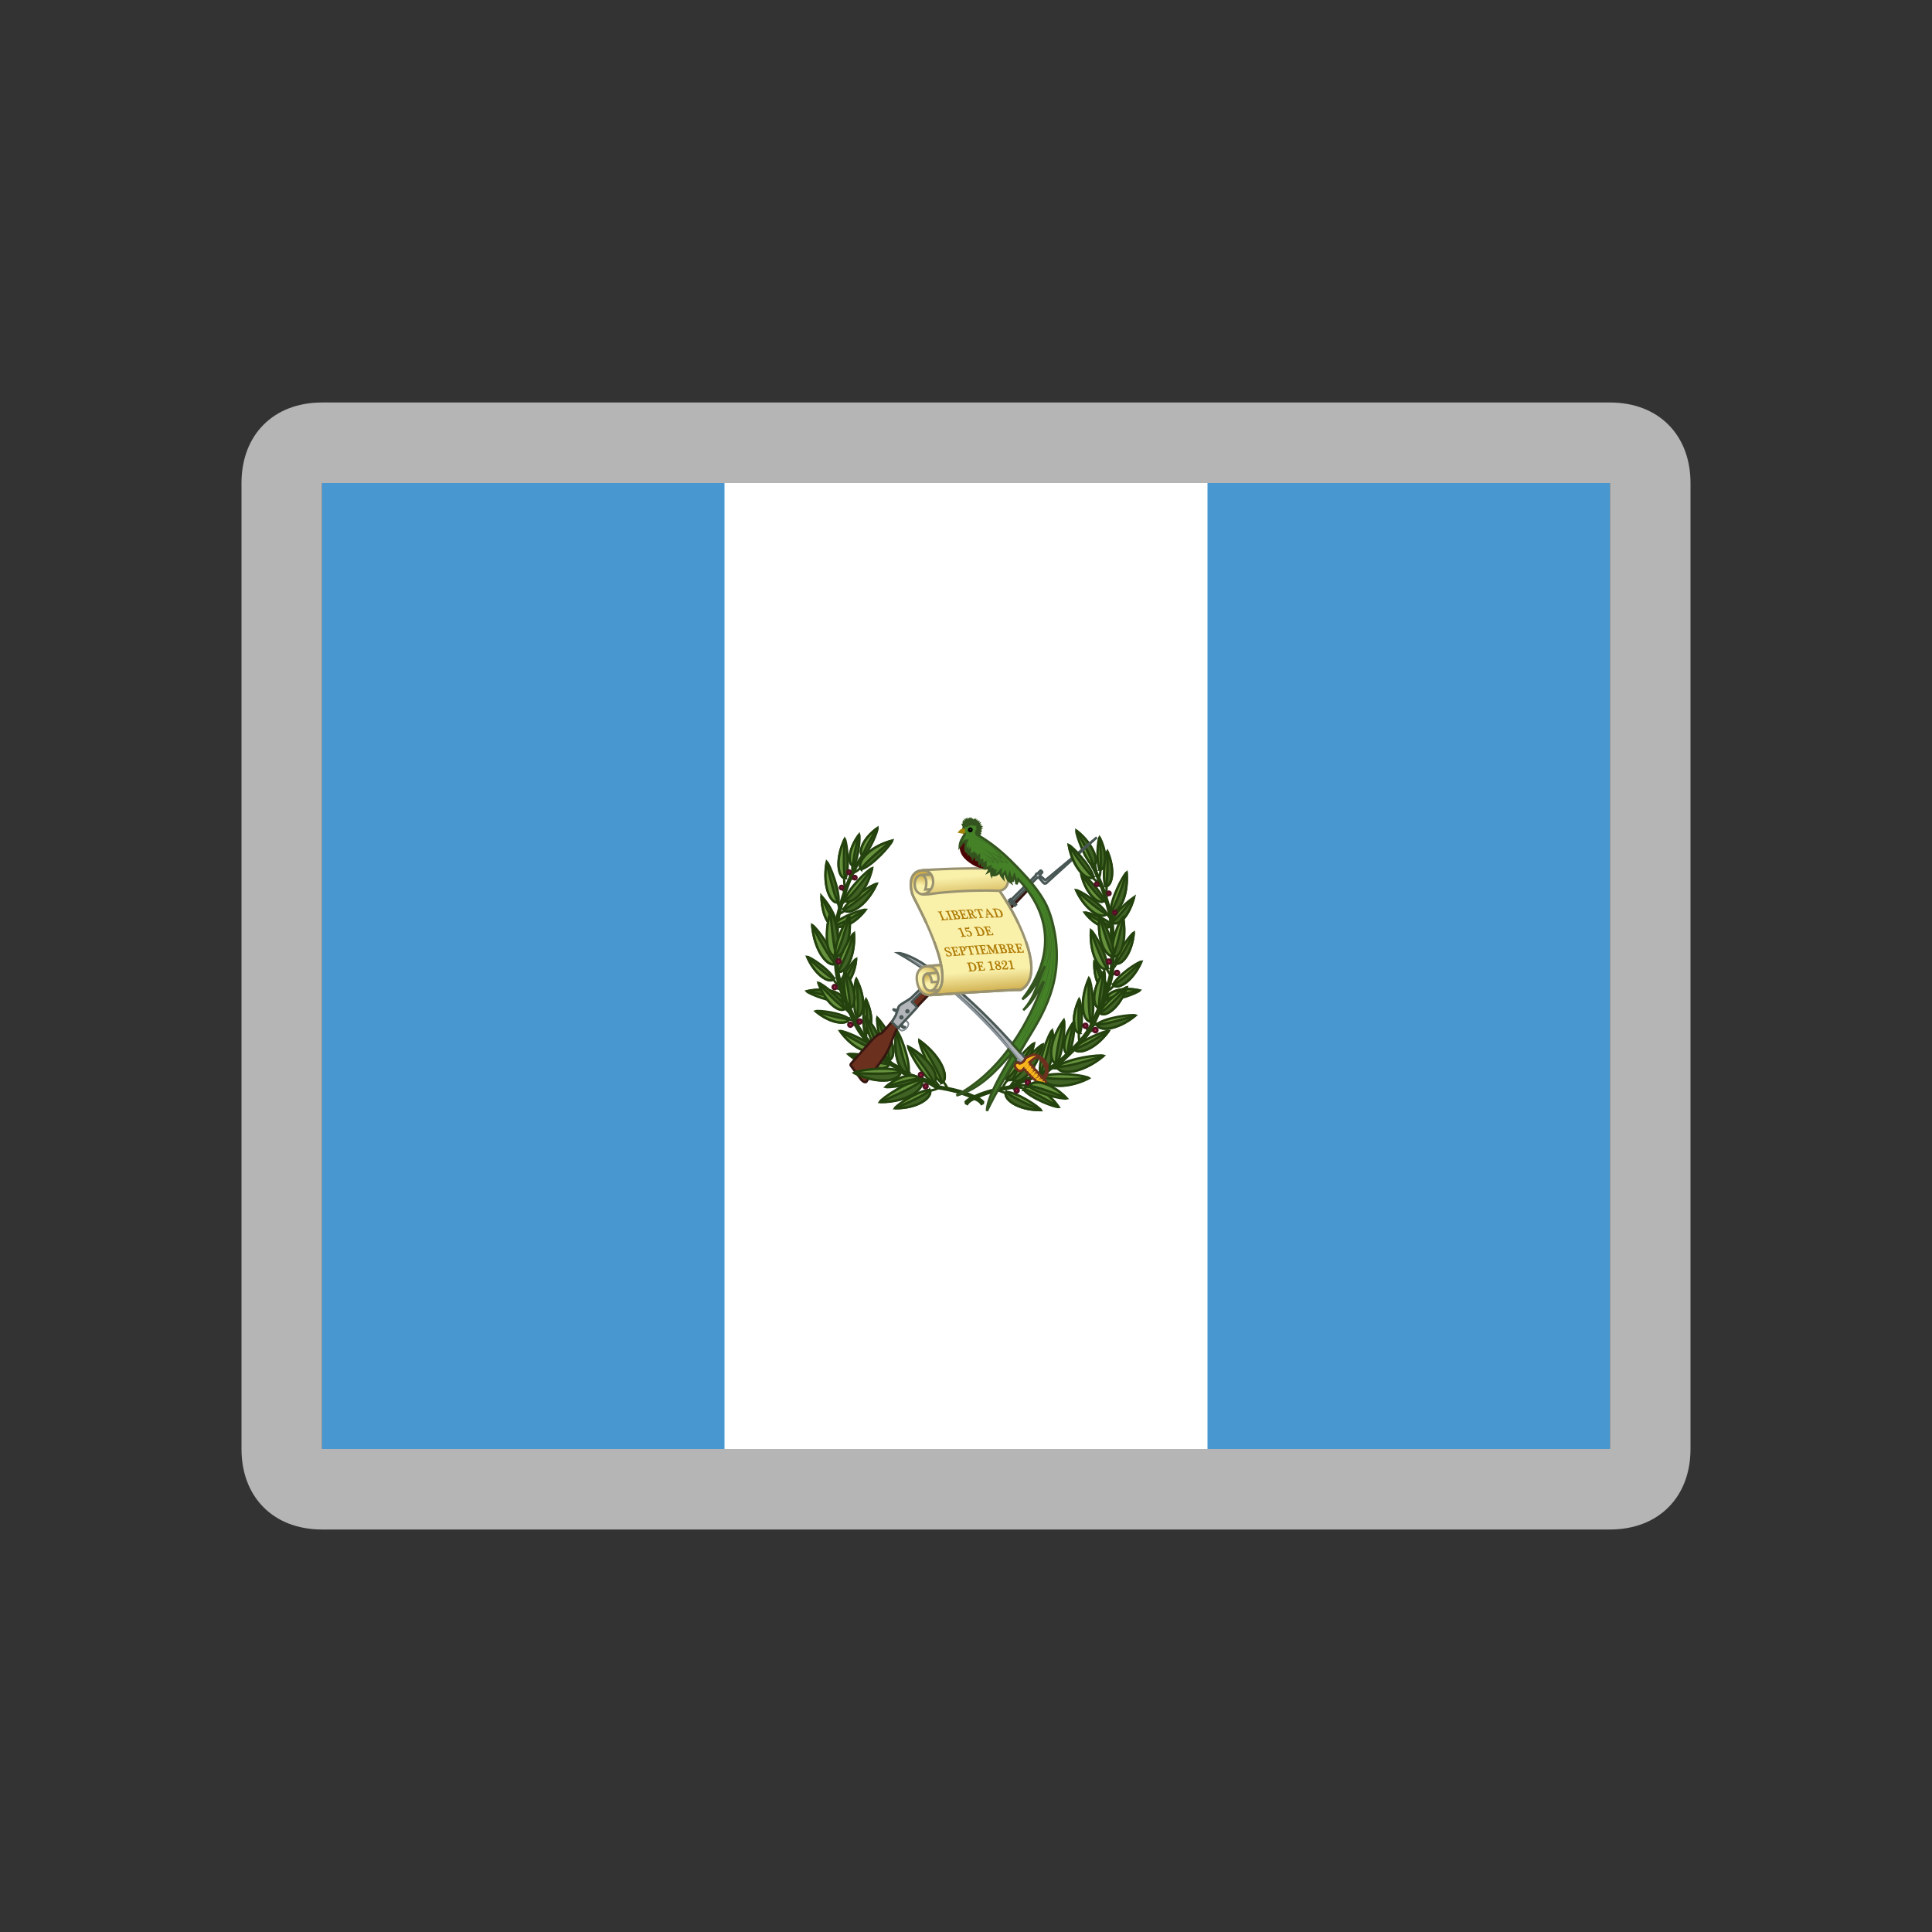 <svg width="24" height="24" viewBox="0 0 24 24" fill="none" xmlns="http://www.w3.org/2000/svg">
<rect x="0" y="0" width="24" height="24" fill="#333333" stroke="none"/>
<path d="M4 6H20V18H4V6Z" fill="#4997D0"/>
<path d="M9 6H15V18H9V6Z" fill="white"/>
<path d="M11.548 13.55C11.601 13.542 11.631 13.527 11.668 13.514M11.711 13.433C11.737 13.459 11.758 13.491 11.771 13.526M11.61 13.424C11.635 13.448 11.656 13.476 11.672 13.507M10.691 10.775C10.67 10.807 10.63 10.83 10.596 10.844M10.589 10.84C10.59 10.813 10.585 10.779 10.591 10.752M10.551 10.853C10.553 10.86 10.56 10.881 10.565 10.893M10.605 10.912C10.597 10.913 10.575 10.917 10.565 10.918M10.486 10.901C10.486 10.951 10.492 11.012 10.497 11.057M10.461 11.038C10.471 11.053 10.48 11.068 10.492 11.076M10.401 11.205C10.411 11.224 10.42 11.247 10.427 11.284M10.501 11.192C10.492 11.196 10.477 11.21 10.462 11.222M10.494 11.31C10.475 11.328 10.45 11.34 10.426 11.353M10.351 12.161C10.37 12.197 10.397 12.229 10.429 12.255M10.44 12.288C10.42 12.286 10.4 12.279 10.382 12.269M10.469 12.437L10.503 12.457M10.494 12.526C10.519 12.542 10.544 12.572 10.569 12.603M10.54 12.66C10.567 12.666 10.589 12.673 10.604 12.681M10.583 12.73L10.625 12.731M10.649 12.624C10.647 12.654 10.644 12.683 10.639 12.709M10.659 12.74L10.668 12.708M10.761 12.827L10.758 12.892M11.534 13.45L11.511 13.482M11.463 13.404L11.449 13.367" stroke="#24420E" stroke-width="0.03"/>
<path d="M12.22 13.698C12.204 13.673 12.178 13.657 12.155 13.645C12.002 13.564 11.85 13.528 11.678 13.5C11.638 13.493 11.598 13.456 11.557 13.436C11.459 13.389 11.35 13.371 11.254 13.322C11.239 13.314 11.225 13.304 11.213 13.291C11.175 13.247 11.106 13.233 11.063 13.192C10.899 13.035 10.723 12.89 10.633 12.681C10.522 12.427 10.385 12.165 10.404 11.876C10.416 11.694 10.389 11.509 10.433 11.336C10.499 11.078 10.584 10.823 10.738 10.609L10.712 10.626C10.557 10.839 10.472 11.094 10.406 11.352C10.362 11.526 10.389 11.71 10.377 11.893C10.358 12.182 10.495 12.443 10.606 12.698C10.697 12.906 10.873 13.051 11.037 13.209C11.079 13.25 11.148 13.263 11.186 13.309C11.197 13.321 11.222 13.337 11.227 13.34C11.323 13.388 11.432 13.406 11.53 13.453C11.571 13.473 11.611 13.51 11.651 13.517C11.823 13.545 11.975 13.581 12.128 13.661C12.154 13.673 12.177 13.691 12.193 13.714L12.22 13.698Z" fill="#406325"/>
<path d="M12.22 13.698C12.204 13.673 12.178 13.657 12.155 13.645C12.002 13.564 11.85 13.528 11.678 13.5C11.638 13.493 11.598 13.456 11.557 13.436C11.459 13.389 11.35 13.371 11.254 13.322C11.239 13.314 11.225 13.304 11.213 13.291C11.175 13.247 11.106 13.233 11.063 13.192C10.899 13.035 10.723 12.89 10.633 12.681C10.522 12.427 10.385 12.165 10.404 11.876C10.416 11.694 10.389 11.509 10.433 11.336C10.499 11.078 10.584 10.823 10.738 10.609L10.712 10.626C10.557 10.839 10.472 11.094 10.406 11.352C10.362 11.526 10.389 11.71 10.377 11.893C10.358 12.182 10.495 12.443 10.606 12.698C10.697 12.906 10.873 13.051 11.037 13.209C11.079 13.25 11.148 13.263 11.186 13.309C11.197 13.321 11.222 13.337 11.227 13.34C11.323 13.388 11.432 13.406 11.53 13.453C11.571 13.473 11.611 13.51 11.651 13.517C11.823 13.545 11.975 13.581 12.128 13.661C12.154 13.673 12.177 13.691 12.193 13.714L12.22 13.698" stroke="#24420E" stroke-width="0.03"/>
<path d="M10.641 12.631C10.586 12.505 10.614 12.199 10.637 12.16C10.769 12.42 10.725 12.635 10.641 12.631ZM11.549 13.539C11.409 13.546 11.141 13.725 11.116 13.767C11.415 13.769 11.592 13.62 11.549 13.539ZM11.697 13.453C11.561 13.344 11.416 12.98 11.419 12.923C11.718 13.139 11.794 13.408 11.697 13.453Z" fill="#67923D" stroke="#24420E" stroke-width="0.03"/>
<path d="M11.596 13.455C11.459 13.37 11.284 13.053 11.281 13C11.582 13.164 11.681 13.402 11.596 13.455ZM11.288 13.319C11.308 13.163 11.176 12.834 11.138 12.8C11.08 13.129 11.198 13.351 11.288 13.319ZM10.748 12.834C10.702 12.72 10.736 12.447 10.757 12.414C10.867 12.648 10.822 12.838 10.748 12.834ZM10.477 11.297C10.548 11.164 10.84 10.983 10.892 10.978C10.758 11.27 10.535 11.375 10.477 11.297Z" fill="#67923D" stroke="#24420E" stroke-width="0.03"/>
<path d="M10.491 11.186C10.533 11.04 10.785 10.8 10.834 10.785C10.761 11.099 10.564 11.249 10.491 11.186ZM11.041 13.169C10.942 13.045 10.883 12.692 10.897 12.642C11.12 12.892 11.135 13.146 11.041 13.169ZM10.474 12.44C10.338 12.461 10.051 12.347 10.021 12.313C10.308 12.25 10.501 12.354 10.474 12.44ZM10.43 12.246C10.446 12.134 10.602 11.93 10.635 11.913C10.614 12.152 10.488 12.285 10.43 12.246ZM11.446 13.417C11.278 13.425 10.959 13.639 10.929 13.689C11.286 13.692 11.497 13.514 11.446 13.417Z" fill="#67923D" stroke="#24420E" stroke-width="0.03"/>
<path d="M10.643 12.63C10.727 12.634 10.77 12.422 10.638 12.162C10.662 12.409 10.662 12.609 10.643 12.63ZM10.864 13.03C10.776 12.921 10.481 12.803 10.435 12.807C10.61 13.049 10.828 13.109 10.864 13.03ZM10.381 11.97C10.358 11.809 10.137 11.516 10.089 11.491C10.119 11.835 10.298 12.025 10.381 11.97ZM10.547 12.656C10.448 12.582 10.172 12.549 10.133 12.562C10.333 12.728 10.533 12.731 10.547 12.656ZM10.362 12.159C10.305 12.046 10.069 11.89 10.027 11.886C10.137 12.133 10.316 12.224 10.362 12.159ZM10.416 11.209C10.434 11.057 10.306 10.74 10.271 10.706C10.214 11.024 10.328 11.239 10.416 11.209ZM10.504 10.91C10.557 10.78 10.519 10.462 10.494 10.422C10.367 10.692 10.418 10.915 10.504 10.91Z" fill="#406325" stroke="#24420E" stroke-width="0.03"/>
<path d="M10.604 10.757C10.666 10.661 10.686 10.403 10.673 10.367C10.53 10.561 10.535 10.746 10.604 10.757ZM10.722 10.634C10.809 10.564 10.904 10.324 10.901 10.285C10.709 10.424 10.659 10.602 10.722 10.634ZM10.404 11.498C10.406 11.515 10.385 11.334 10.205 11.132C10.213 11.428 10.329 11.54 10.404 11.498ZM11.048 13.213C10.926 13.122 10.585 13.079 10.538 13.095C10.787 13.302 11.031 13.306 11.048 13.213ZM11.287 13.318C11.197 13.35 11.081 13.13 11.138 12.801C11.194 13.08 11.26 13.302 11.287 13.318ZM11.55 13.541C11.592 13.623 11.418 13.77 11.119 13.767C11.356 13.67 11.54 13.57 11.55 13.541ZM11.697 13.452C11.793 13.407 11.719 13.141 11.42 12.924C11.59 13.189 11.706 13.417 11.697 13.452Z" fill="#406325" stroke="#24420E" stroke-width="0.03"/>
<path d="M11.596 13.453C11.681 13.4 11.582 13.165 11.281 13.001C11.467 13.224 11.6 13.42 11.596 13.453ZM10.749 12.834C10.823 12.838 10.867 12.648 10.758 12.415C10.773 12.634 10.767 12.815 10.749 12.834ZM10.477 11.299C10.535 11.377 10.755 11.273 10.889 10.98C10.688 11.167 10.508 11.302 10.477 11.299Z" fill="#406325" stroke="#24420E" stroke-width="0.03"/>
<path d="M10.493 11.187C10.566 11.249 10.761 11.101 10.835 10.787C10.675 11.012 10.526 11.182 10.493 11.187ZM11.042 13.168C11.136 13.146 11.12 12.893 10.899 12.643C10.998 12.911 11.057 13.138 11.042 13.168ZM10.471 12.439C10.498 12.354 10.306 12.252 10.02 12.314C10.262 12.358 10.456 12.415 10.471 12.439ZM10.432 12.247C10.49 12.285 10.614 12.154 10.636 11.915C10.543 12.098 10.455 12.24 10.432 12.247ZM11.446 13.421C11.497 13.518 11.288 13.694 10.93 13.691C11.213 13.574 11.433 13.455 11.446 13.421Z" fill="#406325" stroke="#24420E" stroke-width="0.03"/>
<path d="M10.503 12.526C10.45 12.401 10.21 12.217 10.167 12.209C10.265 12.482 10.449 12.592 10.503 12.526Z" fill="#406325" stroke="#24420E" stroke-width="0.03"/>
<path d="M10.366 11.478C10.446 11.385 10.712 11.296 10.754 11.301C10.595 11.509 10.399 11.551 10.366 11.478ZM10.862 13.03C10.826 13.108 10.611 13.049 10.434 12.807C10.649 12.944 10.834 13.037 10.862 13.03ZM10.379 11.969C10.296 12.024 10.119 11.834 10.088 11.492C10.22 11.755 10.347 11.959 10.379 11.969ZM10.546 12.656C10.531 12.73 10.334 12.728 10.133 12.562C10.345 12.63 10.524 12.668 10.546 12.656ZM10.359 12.157C10.313 12.222 10.135 12.132 10.026 11.884C10.188 12.043 10.333 12.159 10.359 12.157ZM10.414 11.206C10.326 11.237 10.212 11.024 10.269 10.706C10.322 10.976 10.387 11.189 10.414 11.206ZM10.502 10.909C10.417 10.913 10.366 10.693 10.493 10.422C10.476 10.678 10.483 10.887 10.502 10.909ZM10.602 10.755C10.533 10.745 10.528 10.562 10.671 10.368C10.617 10.568 10.589 10.735 10.602 10.755ZM10.72 10.634C10.658 10.601 10.706 10.425 10.899 10.287C10.79 10.46 10.714 10.611 10.72 10.634Z" fill="#67923D" stroke="#24420E" stroke-width="0.03"/>
<path d="M10.402 11.497C10.327 11.539 10.213 11.427 10.204 11.131C10.305 11.364 10.375 11.487 10.402 11.497ZM11.047 13.213C11.029 13.306 10.787 13.301 10.539 13.095C10.799 13.181 11.018 13.229 11.047 13.213ZM10.885 13.024C10.806 12.937 10.743 12.677 10.752 12.639C10.93 12.813 10.954 13.002 10.885 13.024ZM10.551 12.524C10.48 12.408 10.474 12.106 10.493 12.065C10.657 12.301 10.637 12.516 10.551 12.524ZM10.499 12.525C10.445 12.591 10.263 12.482 10.165 12.209C10.326 12.391 10.471 12.525 10.499 12.525Z" fill="#67923D" stroke="#24420E" stroke-width="0.03"/>
<path d="M10.365 11.48C10.397 11.553 10.592 11.511 10.751 11.303C10.514 11.439 10.42 11.498 10.365 11.48ZM10.55 12.522C10.636 12.514 10.656 12.301 10.492 12.065C10.545 12.302 10.567 12.498 10.55 12.522ZM10.886 13.024C10.954 13.002 10.93 12.815 10.753 12.64C10.84 12.835 10.896 13.001 10.886 13.024Z" fill="#406325" stroke="#24420E" stroke-width="0.03"/>
<path d="M10.402 11.835C10.443 11.668 10.369 11.383 10.317 11.324C10.224 11.633 10.312 11.856 10.402 11.835Z" fill="#406325" stroke="#24420E" stroke-width="0.03"/>
<path d="M10.396 11.875C10.28 11.902 10.225 11.635 10.316 11.334C10.337 11.605 10.372 11.857 10.396 11.875Z" fill="#67923D" stroke="#24420E" stroke-width="0.03"/>
<path d="M10.373 11.875C10.362 11.724 10.51 11.413 10.549 11.381C10.589 11.697 10.461 11.907 10.373 11.875Z" fill="#67923D" stroke="#24420E" stroke-width="0.03"/>
<path d="M10.374 11.872C10.461 11.905 10.589 11.697 10.549 11.381C10.479 11.646 10.402 11.856 10.374 11.872Z" fill="#406325" stroke="#24420E" stroke-width="0.03"/>
<path d="M10.4 12.064C10.4 11.912 10.568 11.62 10.609 11.592C10.626 11.915 10.484 12.108 10.4 12.064Z" fill="#67923D" stroke="#24420E" stroke-width="0.03"/>
<path d="M10.401 12.068C10.485 12.112 10.625 11.921 10.609 11.598C10.521 11.855 10.43 12.056 10.401 12.068Z" fill="#406325" stroke="#24420E" stroke-width="0.03"/>
<path d="M10.454 11.047C10.466 11.047 10.475 11.037 10.475 11.025C10.475 11.014 10.466 11.004 10.454 11.004C10.442 11.004 10.433 11.014 10.433 11.025C10.433 11.037 10.442 11.047 10.454 11.047Z" fill="#BA1F3E" stroke="#511124" stroke-width="0.03"/>
<path d="M10.619 10.924C10.631 10.924 10.64 10.914 10.64 10.902C10.64 10.89 10.631 10.881 10.619 10.881C10.607 10.881 10.598 10.89 10.598 10.902C10.598 10.914 10.607 10.924 10.619 10.924Z" fill="#BA1F3E" stroke="#511124" stroke-width="0.03"/>
<path d="M10.547 10.856C10.559 10.856 10.569 10.846 10.569 10.834C10.569 10.822 10.559 10.812 10.547 10.812C10.535 10.812 10.525 10.822 10.525 10.834C10.525 10.846 10.535 10.856 10.547 10.856Z" fill="#BA1F3E" stroke="#511124" stroke-width="0.03"/>
<path d="M10.368 12.287C10.382 12.287 10.393 12.276 10.393 12.262C10.393 12.248 10.382 12.236 10.368 12.236C10.354 12.236 10.343 12.248 10.343 12.262C10.343 12.276 10.354 12.287 10.368 12.287Z" fill="#BA1F3E" stroke="#511124" stroke-width="0.03"/>
<path d="M10.418 11.969C10.432 11.969 10.443 11.958 10.443 11.943C10.443 11.929 10.432 11.918 10.418 11.918C10.404 11.918 10.393 11.929 10.393 11.943C10.393 11.958 10.404 11.969 10.418 11.969Z" fill="#BA1F3E" stroke="#511124" stroke-width="0.03"/>
<path d="M10.679 12.715C10.693 12.715 10.704 12.704 10.704 12.69C10.704 12.675 10.693 12.664 10.679 12.664C10.665 12.664 10.653 12.675 10.653 12.69C10.653 12.704 10.665 12.715 10.679 12.715Z" fill="#BA1F3E" stroke="#511124" stroke-width="0.03"/>
<path d="M10.563 12.754C10.577 12.754 10.589 12.743 10.589 12.729C10.589 12.714 10.577 12.703 10.563 12.703C10.549 12.703 10.538 12.714 10.538 12.729C10.538 12.743 10.549 12.754 10.563 12.754Z" fill="#BA1F3E" stroke="#511124" stroke-width="0.03"/>
<path d="M11.44 13.377C11.454 13.377 11.466 13.366 11.466 13.352C11.466 13.338 11.454 13.326 11.44 13.326C11.426 13.326 11.415 13.338 11.415 13.352C11.415 13.366 11.426 13.377 11.44 13.377Z" fill="#BA1F3E" stroke="#511124" stroke-width="0.03"/>
<path d="M11.498 13.52C11.512 13.52 11.523 13.508 11.523 13.494C11.523 13.48 11.512 13.469 11.498 13.469C11.484 13.469 11.473 13.48 11.473 13.494C11.473 13.508 11.484 13.52 11.498 13.52Z" fill="#BA1F3E" stroke="#511124" stroke-width="0.03"/>
<path d="M13.706 11.181C13.718 11.193 13.729 11.197 13.751 11.219M13.62 10.84C13.619 10.812 13.607 10.768 13.602 10.74M13.67 10.8C13.671 10.839 13.665 10.876 13.649 10.91M13.567 10.899C13.601 10.931 13.636 10.961 13.671 10.977M13.746 11.002C13.748 11.042 13.744 11.082 13.733 11.12M13.739 11.151L13.765 11.105M13.728 11.35C13.756 11.356 13.784 11.389 13.797 11.419M13.807 11.394L13.839 11.35M13.873 11.964C13.859 11.989 13.843 12.012 13.825 12.034M13.746 12.033C13.762 12.062 13.777 12.092 13.798 12.113M13.846 12.231C13.823 12.264 13.793 12.291 13.758 12.311M13.761 12.401C13.739 12.416 13.713 12.46 13.688 12.495M13.855 12.092L13.813 12.109M13.786 11.959L13.81 11.982M13.626 12.729C13.61 12.727 13.597 12.729 13.584 12.731M13.545 12.692L13.557 12.725M13.404 12.827C13.399 12.865 13.403 12.902 13.408 12.939M13.493 12.759L13.514 12.804M13.589 12.8L13.539 12.808M12.929 13.314L12.911 13.348M13.146 13.27C13.117 13.274 13.091 13.269 13.065 13.266M12.957 13.385C12.938 13.377 12.918 13.371 12.899 13.365M12.607 13.419C12.589 13.434 12.568 13.467 12.546 13.501M12.535 13.409C12.487 13.434 12.473 13.483 12.447 13.525M12.503 13.583C12.467 13.571 12.432 13.557 12.398 13.542M12.729 13.528C12.684 13.504 12.635 13.506 12.588 13.499M12.801 13.492C12.729 13.478 12.662 13.48 12.598 13.489M12.752 13.437L12.724 13.425M12.614 13.535L12.569 13.509M13.715 12.526C13.69 12.542 13.665 12.571 13.641 12.603M13.677 11.01L13.634 10.996" stroke="#24420E" stroke-width="0.03"/>
<path d="M11.988 13.698C12.004 13.673 12.03 13.657 12.053 13.645C12.206 13.564 12.358 13.528 12.53 13.5C12.57 13.493 12.61 13.456 12.651 13.436C12.749 13.389 12.858 13.371 12.954 13.322C12.97 13.314 12.984 13.304 12.996 13.291C13.034 13.247 13.102 13.233 13.145 13.192C13.31 13.035 13.485 12.89 13.576 12.681C13.686 12.427 13.823 12.165 13.805 11.877C13.793 11.694 13.82 11.51 13.775 11.336C13.709 11.078 13.625 10.823 13.47 10.609L13.496 10.626C13.652 10.839 13.736 11.094 13.802 11.352C13.846 11.526 13.82 11.71 13.832 11.893C13.85 12.182 13.713 12.443 13.603 12.698C13.512 12.906 13.336 13.051 13.172 13.209C13.129 13.25 13.06 13.263 13.022 13.309C13.01 13.321 12.996 13.331 12.981 13.34C12.885 13.388 12.776 13.406 12.678 13.453C12.637 13.473 12.597 13.51 12.557 13.516C12.385 13.544 12.233 13.581 12.08 13.661C12.054 13.673 12.032 13.691 12.015 13.714L11.988 13.698Z" fill="#406325"/>
<path d="M11.988 13.698C12.004 13.673 12.03 13.657 12.053 13.645C12.206 13.564 12.358 13.528 12.53 13.5C12.57 13.493 12.61 13.456 12.651 13.436C12.749 13.389 12.858 13.371 12.954 13.322C12.97 13.314 12.984 13.304 12.996 13.291C13.034 13.247 13.102 13.233 13.145 13.192C13.31 13.035 13.485 12.89 13.576 12.681C13.686 12.427 13.823 12.165 13.805 11.877C13.793 11.694 13.82 11.51 13.775 11.336C13.709 11.078 13.625 10.823 13.47 10.609L13.496 10.626C13.652 10.839 13.736 11.094 13.802 11.352C13.846 11.526 13.82 11.71 13.832 11.893C13.85 12.182 13.713 12.443 13.603 12.698C13.512 12.906 13.336 13.051 13.172 13.209C13.129 13.25 13.06 13.263 13.022 13.309C13.01 13.321 12.996 13.331 12.981 13.34C12.885 13.388 12.776 13.406 12.678 13.453C12.637 13.473 12.597 13.51 12.557 13.516C12.385 13.544 12.233 13.581 12.08 13.661C12.054 13.673 12.032 13.691 12.015 13.714L11.988 13.698" stroke="#24420E" stroke-width="0.03"/>
<path d="M13.557 12.691C13.611 12.543 13.557 12.194 13.527 12.152C13.396 12.46 13.461 12.702 13.557 12.691Z" fill="#406325" stroke="#24420E" stroke-width="0.03"/>
<path d="M13.416 12.832C13.461 12.719 13.428 12.446 13.406 12.412C13.297 12.646 13.342 12.836 13.416 12.832ZM13.748 11.349C13.683 11.227 13.414 11.061 13.367 11.057C13.49 11.324 13.695 11.421 13.748 11.349Z" fill="#406325" stroke="#24420E" stroke-width="0.03"/>
<path d="M13.717 11.19C13.681 11.068 13.472 10.868 13.431 10.855C13.492 11.117 13.656 11.242 13.717 11.19ZM13.811 11.489C13.741 11.408 13.511 11.33 13.474 11.335C13.612 11.515 13.782 11.552 13.811 11.489ZM13.755 12.415C13.877 12.435 14.131 12.333 14.158 12.303C13.903 12.247 13.732 12.339 13.755 12.415ZM13.752 12.303C13.752 12.19 13.626 11.965 13.595 11.944C13.584 12.184 13.69 12.333 13.752 12.303Z" fill="#406325" stroke="#24420E" stroke-width="0.03"/>
<path d="M13.761 12.029C13.761 11.877 13.593 11.584 13.552 11.556C13.535 11.88 13.677 12.073 13.761 12.029ZM12.714 13.534C12.803 13.644 13.103 13.757 13.151 13.752C12.977 13.508 12.754 13.451 12.714 13.534Z" fill="#406325" stroke="#24420E" stroke-width="0.03"/>
<path d="M13.555 12.69C13.459 12.7 13.395 12.461 13.527 12.154C13.517 12.438 13.532 12.666 13.555 12.69ZM12.498 13.563C12.639 13.57 12.906 13.749 12.931 13.791C12.633 13.793 12.456 13.644 12.498 13.563ZM12.498 13.404C12.54 13.245 12.795 12.98 12.845 12.961C12.774 13.303 12.573 13.472 12.498 13.404ZM12.919 13.319C12.9 13.163 13.032 12.835 13.069 12.8C13.128 13.129 13.01 13.351 12.919 13.319ZM13.344 13.028C13.433 12.919 13.728 12.802 13.774 12.806C13.598 13.047 13.38 13.108 13.344 13.028ZM13.855 11.963C13.873 11.837 14.047 11.606 14.084 11.586C14.061 11.856 13.92 12.006 13.855 11.963Z" fill="#67923D" stroke="#24420E" stroke-width="0.03"/>
<path d="M13.623 12.724C13.738 12.638 14.061 12.599 14.106 12.614C13.872 12.807 13.64 12.811 13.623 12.724ZM13.826 12.234C13.886 12.114 14.135 11.95 14.178 11.946C14.063 12.206 13.875 12.302 13.826 12.234ZM13.797 11.322C13.795 11.17 13.955 10.868 13.995 10.838C14.017 11.16 13.881 11.362 13.797 11.322ZM13.66 10.804C13.614 10.698 13.638 10.436 13.658 10.403C13.768 10.622 13.731 10.806 13.66 10.804ZM13.576 10.76C13.472 10.667 13.366 10.365 13.37 10.318C13.603 10.504 13.655 10.726 13.576 10.76Z" fill="#67923D" stroke="#24420E" stroke-width="0.03"/>
<path d="M13.807 11.452C13.8 11.468 13.865 11.298 14.088 11.146C14.009 11.431 13.87 11.511 13.807 11.452ZM13.132 13.25C13.27 13.146 13.657 13.097 13.71 13.115C13.428 13.35 13.152 13.355 13.132 13.25ZM13.415 12.833C13.342 12.837 13.297 12.648 13.406 12.415C13.392 12.634 13.398 12.814 13.415 12.833ZM13.749 11.352C13.695 11.423 13.494 11.328 13.37 11.059C13.555 11.231 13.72 11.354 13.749 11.352ZM13.715 11.19C13.655 11.243 13.492 11.119 13.43 10.857C13.564 11.045 13.689 11.186 13.715 11.19ZM13.812 11.491C13.784 11.554 13.615 11.518 13.477 11.337C13.683 11.455 13.764 11.506 13.812 11.491ZM13.759 12.415C13.734 12.34 13.905 12.249 14.159 12.304C13.944 12.343 13.772 12.394 13.759 12.415ZM13.751 12.303C13.689 12.333 13.584 12.186 13.595 11.946C13.661 12.14 13.73 12.293 13.751 12.303Z" fill="#67923D" stroke="#24420E" stroke-width="0.03"/>
<path d="M13.759 12.033C13.675 12.077 13.535 11.886 13.551 11.562C13.639 11.819 13.73 12.021 13.759 12.033ZM12.716 13.534C12.756 13.451 12.976 13.507 13.151 13.752C12.933 13.617 12.745 13.526 12.716 13.534Z" fill="#67923D" stroke="#24420E" stroke-width="0.03"/>
<path d="M12.922 13.316C13.012 13.348 13.129 13.128 13.071 12.799C13.015 13.078 12.949 13.3 12.922 13.316Z" fill="#406325" stroke="#24420E" stroke-width="0.03"/>
<path d="M13.126 13.212C13.211 13.079 13.235 12.721 13.216 12.672C13.02 12.944 13.03 13.199 13.126 13.212ZM12.498 13.562C12.456 13.644 12.631 13.791 12.93 13.789C12.693 13.691 12.509 13.591 12.498 13.562ZM12.502 13.401C12.576 13.468 12.775 13.302 12.846 12.96C12.685 13.208 12.535 13.396 12.502 13.401ZM13.347 13.028C13.383 13.107 13.598 13.047 13.775 12.805C13.56 12.942 13.374 13.036 13.347 13.028ZM13.857 11.962C13.922 12.005 14.061 11.856 14.085 11.586C13.982 11.794 13.882 11.954 13.857 11.962ZM13.625 12.724C13.643 12.811 13.871 12.808 14.106 12.614C13.859 12.693 13.651 12.738 13.625 12.724ZM13.83 12.231C13.879 12.299 14.065 12.205 14.18 11.944C14.009 12.112 13.857 12.233 13.83 12.231ZM13.8 11.32C13.884 11.36 14.019 11.161 13.996 10.838C13.915 11.101 13.829 11.306 13.8 11.32ZM13.662 10.803C13.733 10.805 13.77 10.622 13.66 10.403C13.679 10.613 13.678 10.784 13.662 10.803ZM13.579 10.758C13.657 10.723 13.605 10.504 13.373 10.318C13.501 10.539 13.587 10.73 13.579 10.758ZM13.809 11.451C13.871 11.511 14.009 11.43 14.089 11.145C13.934 11.346 13.838 11.448 13.809 11.451ZM13.134 13.249C13.154 13.354 13.429 13.349 13.71 13.116C13.415 13.213 13.166 13.268 13.134 13.249Z" fill="#406325" stroke="#24420E" stroke-width="0.03"/>
<path d="M13.271 13.094C13.335 12.995 13.355 12.729 13.341 12.692C13.193 12.894 13.199 13.084 13.271 13.094ZM13.658 12.522C13.729 12.406 13.735 12.104 13.716 12.062C13.553 12.299 13.573 12.514 13.658 12.522Z" fill="#406325" stroke="#24420E" stroke-width="0.03"/>
<path d="M13.124 13.211C13.029 13.198 13.019 12.945 13.214 12.674C13.143 12.951 13.106 13.183 13.124 13.211ZM13.82 11.845C13.802 11.689 13.899 11.442 13.951 11.394C14.002 11.682 13.899 11.873 13.82 11.845ZM13.269 13.094C13.198 13.084 13.192 12.895 13.339 12.694C13.284 12.9 13.256 13.073 13.269 13.094ZM13.732 11.01C13.689 10.892 13.732 10.609 13.756 10.574C13.861 10.819 13.808 11.016 13.732 11.01ZM12.582 13.413C12.631 13.251 12.903 12.991 12.954 12.974C12.868 13.323 12.656 13.485 12.582 13.413ZM13.661 12.581C13.714 12.456 13.954 12.272 13.997 12.264C13.9 12.537 13.715 12.647 13.661 12.581ZM13.659 12.52C13.573 12.513 13.553 12.299 13.717 12.063C13.664 12.3 13.642 12.497 13.659 12.52Z" fill="#67923D" stroke="#24420E" stroke-width="0.03"/>
<path d="M13.821 11.88C13.923 11.917 14.001 11.683 13.952 11.402C13.904 11.643 13.845 11.866 13.821 11.88Z" fill="#406325" stroke="#24420E" stroke-width="0.03"/>
<path d="M13.836 11.872C13.847 11.722 13.699 11.411 13.66 11.378C13.62 11.694 13.748 11.904 13.836 11.872ZM13.733 11.008C13.809 11.015 13.861 10.819 13.756 10.574C13.763 10.803 13.751 10.989 13.733 11.008ZM12.584 13.41C12.659 13.483 12.868 13.322 12.954 12.973C12.779 13.22 12.618 13.406 12.584 13.41ZM13.665 12.58C13.72 12.646 13.902 12.537 13.999 12.264C13.838 12.446 13.693 12.58 13.665 12.58Z" fill="#406325" stroke="#24420E" stroke-width="0.03"/>
<path d="M13.835 11.87C13.747 11.903 13.62 11.695 13.66 11.379C13.729 11.644 13.807 11.854 13.835 11.87Z" fill="#67923D" stroke="#24420E" stroke-width="0.03"/>
<path d="M13.774 11.119C13.786 11.119 13.796 11.11 13.796 11.098C13.796 11.086 13.786 11.076 13.774 11.076C13.762 11.076 13.753 11.086 13.753 11.098C13.753 11.11 13.762 11.119 13.774 11.119Z" fill="#BA1F3E" stroke="#511124" stroke-width="0.03"/>
<path d="M13.85 11.357C13.861 11.357 13.871 11.348 13.871 11.336C13.871 11.324 13.861 11.314 13.85 11.314C13.838 11.314 13.828 11.324 13.828 11.336C13.828 11.348 13.838 11.357 13.85 11.357Z" fill="#BA1F3E" stroke="#511124" stroke-width="0.03"/>
<path d="M13.876 12.112C13.89 12.112 13.901 12.1 13.901 12.086C13.901 12.072 13.89 12.06 13.876 12.06C13.862 12.06 13.851 12.072 13.851 12.086C13.851 12.1 13.862 12.112 13.876 12.112Z" fill="#BA1F3E" stroke="#511124" stroke-width="0.03"/>
<path d="M13.774 11.971C13.788 11.971 13.8 11.959 13.8 11.945C13.8 11.931 13.788 11.92 13.774 11.92C13.76 11.92 13.749 11.931 13.749 11.945C13.749 11.959 13.76 11.971 13.774 11.971Z" fill="#BA1F3E" stroke="#511124" stroke-width="0.03"/>
<path d="M13.483 12.768C13.497 12.768 13.509 12.757 13.509 12.742C13.509 12.728 13.497 12.717 13.483 12.717C13.469 12.717 13.458 12.728 13.458 12.742C13.458 12.757 13.469 12.768 13.483 12.768Z" fill="#BA1F3E" stroke="#511124" stroke-width="0.03"/>
<path d="M13.607 12.823C13.621 12.823 13.633 12.811 13.633 12.797C13.633 12.783 13.621 12.771 13.607 12.771C13.593 12.771 13.582 12.783 13.582 12.797C13.582 12.811 13.593 12.823 13.607 12.823Z" fill="#BA1F3E" stroke="#511124" stroke-width="0.03"/>
<path d="M12.768 13.471C12.783 13.471 12.794 13.46 12.794 13.445C12.794 13.431 12.783 13.42 12.768 13.42C12.755 13.42 12.743 13.431 12.743 13.445C12.743 13.46 12.755 13.471 12.768 13.471Z" fill="#BA1F3E" stroke="#511124" stroke-width="0.03"/>
<path d="M12.63 13.571C12.644 13.571 12.655 13.559 12.655 13.545C12.655 13.531 12.644 13.52 12.63 13.52C12.616 13.52 12.604 13.531 12.604 13.545C12.604 13.559 12.616 13.571 12.63 13.571Z" fill="#BA1F3E" stroke="#511124" stroke-width="0.03"/>
<path d="M13.624 11.006C13.636 11.006 13.645 10.996 13.645 10.985C13.645 10.973 13.636 10.963 13.624 10.963C13.612 10.963 13.602 10.973 13.602 10.985C13.602 10.996 13.612 11.006 13.624 11.006Z" fill="#BA1F3E" stroke="#511124" stroke-width="0.03"/>
<path d="M11.195 12.725C11.192 12.746 11.211 12.772 11.237 12.767C11.244 12.765 11.249 12.755 11.239 12.757C11.231 12.759 11.222 12.755 11.216 12.749C11.21 12.745 11.207 12.738 11.206 12.731C11.204 12.725 11.205 12.717 11.208 12.711L11.195 12.725V12.725Z" fill="#8C959D" stroke="#485654" stroke-width="0.03"/>
<path d="M11.254 12.767C11.233 12.791 11.203 12.801 11.186 12.784C11.175 12.773 11.171 12.76 11.177 12.746L11.154 12.77C11.155 12.772 11.168 12.796 11.188 12.805C11.212 12.816 11.247 12.8 11.268 12.774C11.282 12.756 11.299 12.726 11.287 12.702C11.278 12.687 11.264 12.675 11.248 12.668L11.227 12.69C11.238 12.685 11.25 12.687 11.261 12.696C11.286 12.717 11.272 12.746 11.254 12.767Z" fill="#8C959D"/>
<path d="M11.254 12.767C11.247 12.775 11.239 12.781 11.231 12.786C11.222 12.791 11.212 12.794 11.202 12.793C11.197 12.792 11.191 12.79 11.187 12.787C11.183 12.783 11.18 12.78 11.178 12.775C11.175 12.771 11.173 12.766 11.172 12.76C11.172 12.755 11.173 12.75 11.175 12.745L11.178 12.747L11.156 12.771L11.156 12.769C11.161 12.779 11.168 12.788 11.177 12.795C11.181 12.799 11.185 12.802 11.19 12.804C11.195 12.806 11.201 12.807 11.206 12.807C11.217 12.807 11.228 12.803 11.237 12.797C11.247 12.792 11.256 12.785 11.263 12.776C11.27 12.768 11.277 12.759 11.281 12.749C11.286 12.739 11.29 12.728 11.289 12.717C11.289 12.711 11.287 12.706 11.284 12.701C11.282 12.697 11.278 12.692 11.274 12.688C11.267 12.68 11.257 12.674 11.247 12.67L11.249 12.669L11.229 12.691L11.227 12.689C11.232 12.687 11.237 12.686 11.242 12.686C11.247 12.687 11.252 12.689 11.256 12.691C11.265 12.696 11.272 12.704 11.274 12.714C11.277 12.724 11.274 12.734 11.27 12.743C11.266 12.752 11.26 12.76 11.254 12.767V12.767ZM11.254 12.767C11.26 12.76 11.266 12.752 11.27 12.743C11.273 12.734 11.275 12.724 11.273 12.715C11.27 12.705 11.263 12.698 11.255 12.693C11.247 12.689 11.237 12.687 11.228 12.691L11.227 12.689L11.247 12.667L11.248 12.666L11.248 12.666C11.265 12.673 11.278 12.685 11.288 12.7C11.291 12.705 11.292 12.711 11.293 12.717C11.294 12.729 11.29 12.74 11.285 12.751C11.28 12.761 11.274 12.771 11.266 12.779C11.258 12.788 11.249 12.795 11.239 12.801C11.229 12.807 11.218 12.81 11.206 12.811C11.2 12.811 11.194 12.81 11.189 12.808C11.183 12.806 11.178 12.803 11.174 12.798C11.165 12.79 11.158 12.781 11.153 12.771L11.152 12.77L11.153 12.769L11.175 12.745L11.178 12.746C11.176 12.751 11.175 12.755 11.175 12.76C11.175 12.765 11.177 12.77 11.18 12.774C11.182 12.778 11.185 12.782 11.189 12.785C11.193 12.788 11.197 12.79 11.202 12.791C11.211 12.793 11.222 12.79 11.23 12.785C11.239 12.781 11.247 12.775 11.254 12.767Z" fill="#485654"/>
<path d="M12.797 10.984L12.003 11.775C11.942 11.835 11.251 12.502 11.189 12.562C11.167 12.589 11.105 12.66 11.099 12.669C11.057 12.716 11.011 12.776 10.956 12.83C10.947 12.842 10.934 12.838 10.922 12.845C10.885 12.869 10.851 12.898 10.822 12.932L10.581 13.202C10.565 13.219 10.561 13.23 10.571 13.24L10.702 13.417C10.727 13.441 10.755 13.453 10.766 13.433C10.828 13.324 10.982 13.158 11.041 13.026C11.076 12.948 11.12 12.805 11.151 12.771C11.189 12.728 11.293 12.616 11.384 12.517L11.403 12.497L11.422 12.476C11.887 11.997 12.426 11.415 12.818 11.005C12.802 10.99 12.812 10.999 12.797 10.984Z" fill="#6C301E" stroke="#351710" stroke-width="0.03" stroke-linejoin="round"/>
<path d="M11.147 12.563C11.123 12.564 11.107 12.549 11.091 12.535C11.114 12.542 11.137 12.551 11.159 12.542L11.147 12.563Z" fill="#8C959D" stroke="#485654" stroke-width="0.03"/>
<path d="M13.625 10.402L12.995 10.927C12.989 10.934 12.983 10.932 12.977 10.927L12.92 10.878L12.92 10.876C12.92 10.873 12.919 10.87 12.918 10.867L12.947 10.838C12.95 10.834 12.949 10.832 12.944 10.827L12.932 10.815C12.928 10.812 12.924 10.814 12.92 10.819L12.892 10.848C12.877 10.849 12.865 10.861 12.865 10.876C12.484 11.25 12.156 11.584 11.778 11.953L11.331 12.384C11.315 12.405 11.246 12.442 11.2 12.472C11.186 12.48 11.174 12.49 11.164 12.503L11.128 12.612C11.116 12.636 11.08 12.692 11.078 12.696C11.125 12.743 11.123 12.74 11.155 12.77C11.191 12.73 11.287 12.628 11.375 12.533C11.382 12.525 11.382 12.525 11.391 12.514C11.377 12.493 11.359 12.475 11.34 12.459L11.327 12.448C11.324 12.445 11.332 12.439 11.336 12.435C11.86 11.924 12.423 11.361 12.885 10.903C12.892 10.905 12.899 10.904 12.905 10.901L12.96 10.966C12.973 10.979 12.984 10.978 12.995 10.973L13.625 10.402L13.625 10.402Z" fill="#B2B6BA" stroke="#485654" stroke-width="0.03"/>
<path d="M11.129 12.609C11.133 12.609 11.137 12.61 11.141 12.609C11.145 12.609 11.149 12.608 11.152 12.606L11.152 12.606C11.161 12.575 11.171 12.543 11.181 12.512L11.181 12.512C11.177 12.508 11.173 12.504 11.167 12.502C11.173 12.503 11.178 12.507 11.182 12.511L11.182 12.512V12.512L11.168 12.559L11.153 12.607V12.607H11.153C11.149 12.609 11.145 12.61 11.141 12.61C11.137 12.61 11.133 12.609 11.129 12.609Z" fill="#485654"/>
<path d="M11.272 12.575C11.279 12.575 11.284 12.57 11.284 12.563C11.284 12.556 11.279 12.55 11.272 12.55C11.265 12.55 11.26 12.556 11.26 12.563C11.26 12.57 11.265 12.575 11.272 12.575Z" stroke="#485654" stroke-width="0.03"/>
<path d="M11.198 12.65C11.205 12.65 11.21 12.644 11.21 12.637C11.21 12.631 11.205 12.625 11.198 12.625C11.191 12.625 11.185 12.631 11.185 12.637C11.185 12.644 11.191 12.65 11.198 12.65Z" stroke="#485654" stroke-width="0.03"/>
<path d="M11.327 12.449C11.315 12.439 11.303 12.428 11.293 12.416C11.306 12.426 11.317 12.437 11.327 12.449Z" fill="#485654"/>
<path d="M12.538 11.181L12.607 11.25L12.62 11.238L12.551 11.17L12.538 11.181Z" fill="#8C959D" stroke="#485654" stroke-width="0.03"/>
<path d="M11.188 13.307C11.032 13.241 10.655 13.294 10.609 13.326C10.932 13.486 11.194 13.418 11.188 13.307ZM12.95 13.374C13.105 13.307 13.482 13.36 13.528 13.392C13.205 13.552 12.943 13.484 12.95 13.374Z" fill="#67923D" stroke="#24420E" stroke-width="0.03"/>
<path d="M11.185 13.31C11.191 13.421 10.932 13.488 10.609 13.329C10.912 13.347 11.159 13.336 11.185 13.31ZM12.953 13.376C12.946 13.486 13.206 13.554 13.528 13.394C13.225 13.413 12.978 13.402 12.953 13.376Z" fill="#406325" stroke="#24420E" stroke-width="0.03"/>
<path d="M12.663 13.2C12.253 12.598 11.634 12.108 11.157 11.84C11.227 11.837 11.384 11.918 11.448 11.959C11.921 12.268 12.324 12.675 12.747 13.155C12.726 13.177 12.703 13.198 12.679 13.216L12.663 13.2Z" fill="#B2B6BA" stroke="#485654" stroke-width="0.03"/>
<path d="M12.704 13.195L12.676 13.223C12.22 12.63 11.585 12.064 11.158 11.84C11.754 12.117 12.255 12.675 12.703 13.193L12.704 13.194V13.195Z" fill="#8C959D"/>
<path d="M12.704 13.195L12.676 13.223C12.57 13.086 12.459 12.955 12.342 12.828C12.225 12.701 12.104 12.579 11.978 12.461C11.853 12.344 11.722 12.232 11.586 12.126C11.518 12.073 11.449 12.023 11.377 11.975C11.306 11.927 11.233 11.882 11.157 11.842L11.159 11.838C11.315 11.911 11.463 12.002 11.602 12.104C11.741 12.206 11.873 12.317 11.998 12.436C12.124 12.555 12.245 12.679 12.361 12.806C12.478 12.934 12.591 13.064 12.704 13.195ZM12.704 13.195C12.591 13.064 12.476 12.935 12.36 12.808C12.242 12.681 12.122 12.556 11.996 12.438C11.87 12.32 11.739 12.208 11.6 12.107C11.461 12.004 11.313 11.915 11.157 11.842L11.159 11.838C11.235 11.878 11.308 11.924 11.38 11.972C11.451 12.02 11.52 12.07 11.588 12.123C11.724 12.229 11.855 12.341 11.98 12.459C12.106 12.577 12.227 12.699 12.343 12.826C12.46 12.954 12.571 13.086 12.676 13.223H12.676L12.704 13.195Z" fill="#485654"/>
<path d="M12.842 13.102C12.805 13.111 12.77 13.126 12.738 13.146C12.733 13.174 12.699 13.205 12.667 13.212L12.655 13.197C12.655 13.196 12.654 13.196 12.653 13.196C12.653 13.196 12.652 13.196 12.652 13.196C12.648 13.198 12.644 13.2 12.64 13.203C12.628 13.201 12.614 13.207 12.607 13.222C12.6 13.242 12.615 13.267 12.632 13.284C12.65 13.299 12.659 13.306 12.68 13.303C12.702 13.298 12.713 13.278 12.719 13.272C12.792 13.362 12.848 13.411 12.941 13.485C12.982 13.485 13.005 13.459 12.991 13.429C12.986 13.419 12.974 13.412 12.964 13.416C12.965 13.413 12.965 13.41 12.964 13.407C13.013 13.361 13.034 13.305 12.982 13.209C12.938 13.129 12.889 13.101 12.842 13.102H12.842ZM12.966 13.192C12.974 13.207 12.979 13.22 12.986 13.233C13.015 13.293 12.99 13.365 12.94 13.387C12.937 13.387 12.938 13.387 12.935 13.388C12.944 13.374 12.919 13.345 12.906 13.355C12.912 13.34 12.893 13.315 12.877 13.321C12.886 13.307 12.867 13.283 12.849 13.291C12.858 13.276 12.843 13.254 12.825 13.258C12.83 13.241 12.816 13.222 12.798 13.226C12.799 13.211 12.795 13.203 12.788 13.197C12.81 13.18 12.835 13.154 12.856 13.142C12.91 13.118 12.943 13.163 12.965 13.192H12.966Z" fill="#FAB81C" stroke="#6C301E" stroke-width="0.03"/>
<path d="M12.988 13.255C12.978 13.25 12.973 13.24 12.977 13.233C12.98 13.226 12.991 13.224 13.001 13.23C13.011 13.235 13.017 13.244 13.013 13.251C13.01 13.258 12.999 13.26 12.988 13.255V13.255Z" fill="#FAB81C" stroke="#6C301E" stroke-width="0.03"/>
<path d="M12.982 13.236C12.972 13.231 12.967 13.22 12.971 13.214C12.974 13.207 12.985 13.205 12.995 13.21C13.005 13.215 13.011 13.225 13.007 13.232C13.004 13.239 12.993 13.241 12.982 13.236V13.236Z" fill="#FAB81C" stroke="#6C301E" stroke-width="0.03"/>
<path d="M12.97 13.212C12.96 13.207 12.955 13.197 12.958 13.19C12.961 13.183 12.972 13.181 12.982 13.187C12.992 13.192 12.998 13.201 12.995 13.208C12.991 13.215 12.98 13.217 12.97 13.212V13.212Z" fill="#FAB81C" stroke="#6C301E" stroke-width="0.03"/>
<path d="M12.954 13.193C12.944 13.188 12.939 13.178 12.943 13.171C12.946 13.164 12.956 13.162 12.967 13.167C12.977 13.172 12.982 13.182 12.979 13.189C12.976 13.196 12.964 13.198 12.954 13.193V13.193Z" fill="#FAB81C" stroke="#6C301E" stroke-width="0.03"/>
<path d="M12.934 13.173C12.923 13.168 12.919 13.158 12.922 13.151C12.923 13.15 12.922 13.148 12.923 13.149C12.927 13.151 12.936 13.152 12.935 13.146C12.934 13.144 12.932 13.142 12.934 13.143C12.936 13.143 12.943 13.146 12.946 13.148C12.956 13.153 12.962 13.162 12.959 13.169C12.955 13.176 12.944 13.178 12.934 13.173V13.173Z" fill="#FAB81C" stroke="#6C301E" stroke-width="0.03"/>
<path d="M12.719 13.271C12.732 13.236 12.759 13.203 12.788 13.195L12.719 13.271ZM12.723 13.276C12.748 13.281 12.789 13.252 12.799 13.225L12.723 13.276ZM12.747 13.305C12.78 13.313 12.812 13.281 12.825 13.257L12.747 13.305ZM12.776 13.337C12.815 13.338 12.839 13.31 12.85 13.289L12.776 13.337ZM12.806 13.367C12.839 13.368 12.869 13.34 12.879 13.319L12.806 13.367ZM12.835 13.396C12.871 13.394 12.896 13.377 12.907 13.354L12.835 13.396ZM12.868 13.424C12.9 13.426 12.927 13.406 12.936 13.387L12.868 13.424ZM12.903 13.453C12.936 13.455 12.956 13.434 12.965 13.415L12.903 13.453Z" fill="#FAB81C"/>
<path d="M12.719 13.272C12.727 13.246 12.743 13.224 12.764 13.207C12.771 13.202 12.78 13.197 12.788 13.195C12.78 13.198 12.772 13.203 12.765 13.208C12.758 13.213 12.752 13.22 12.746 13.226C12.735 13.24 12.726 13.255 12.719 13.272ZM12.723 13.277C12.731 13.278 12.739 13.276 12.747 13.273C12.761 13.266 12.774 13.257 12.785 13.245C12.791 13.239 12.795 13.232 12.799 13.225C12.796 13.233 12.792 13.24 12.786 13.246C12.776 13.258 12.762 13.268 12.747 13.274C12.74 13.278 12.731 13.278 12.723 13.277ZM12.747 13.306C12.755 13.307 12.763 13.306 12.771 13.304C12.778 13.302 12.785 13.298 12.792 13.293C12.805 13.284 12.816 13.271 12.825 13.258C12.817 13.273 12.806 13.285 12.793 13.295C12.786 13.3 12.779 13.303 12.771 13.306C12.763 13.308 12.755 13.308 12.747 13.306ZM12.776 13.337C12.792 13.337 12.807 13.332 12.819 13.323C12.826 13.319 12.831 13.314 12.836 13.308C12.842 13.302 12.846 13.296 12.85 13.29C12.844 13.303 12.834 13.316 12.821 13.325C12.808 13.335 12.792 13.339 12.776 13.337ZM12.806 13.368C12.821 13.367 12.836 13.361 12.848 13.352C12.86 13.344 12.871 13.333 12.879 13.319C12.876 13.327 12.871 13.333 12.866 13.339C12.856 13.351 12.843 13.36 12.829 13.365C12.822 13.367 12.814 13.368 12.806 13.368ZM12.835 13.396C12.842 13.395 12.85 13.394 12.857 13.392C12.87 13.388 12.883 13.382 12.894 13.372C12.899 13.367 12.903 13.361 12.907 13.354C12.904 13.361 12.9 13.367 12.895 13.373C12.89 13.378 12.884 13.383 12.877 13.386C12.864 13.393 12.85 13.396 12.835 13.396ZM12.868 13.424C12.881 13.424 12.895 13.421 12.907 13.415C12.912 13.412 12.918 13.408 12.923 13.403C12.928 13.399 12.932 13.393 12.936 13.387C12.933 13.393 12.929 13.399 12.924 13.404C12.917 13.412 12.908 13.417 12.898 13.421C12.888 13.424 12.878 13.425 12.868 13.424ZM12.903 13.453C12.909 13.453 12.916 13.453 12.922 13.451C12.934 13.448 12.945 13.441 12.954 13.431C12.958 13.427 12.962 13.421 12.965 13.415C12.96 13.428 12.952 13.438 12.94 13.445C12.929 13.452 12.916 13.455 12.903 13.453Z" fill="#6C301E"/>
<path d="M10.699 10.8C10.842 10.752 11.07 10.491 11.085 10.441C10.776 10.525 10.634 10.728 10.699 10.8ZM13.584 10.894C13.55 10.753 13.321 10.514 13.275 10.496C13.33 10.799 13.511 10.951 13.584 10.894Z" fill="#406325" stroke="#24420E" stroke-width="0.03"/>
<path d="M10.699 10.8C10.634 10.728 10.775 10.526 11.082 10.443C10.865 10.611 10.702 10.767 10.699 10.8ZM13.584 10.894C13.511 10.952 13.332 10.801 13.277 10.498C13.419 10.72 13.553 10.889 13.584 10.894Z" fill="#67923D" stroke="#24420E" stroke-width="0.03"/>
<path d="M11.55 12.362C11.55 12.362 11.428 12.375 11.394 12.206C11.357 12.024 11.499 12.004 11.499 12.004C11.499 12.004 11.659 11.989 11.759 11.986L11.803 12.345L11.55 12.362Z" fill="url(#paint0_radial_14099_117618)" stroke="#999270" stroke-width="0.03"/>
<path d="M11.565 12.307C11.565 12.307 11.487 12.322 11.47 12.196C11.459 12.106 11.514 12.094 11.514 12.094L11.696 12.125L11.697 12.29L11.565 12.307Z" fill="url(#paint1_radial_14099_117618)" stroke="#999270" stroke-width="0.03"/>
<path d="M11.514 12.095C11.514 12.095 11.63 12.086 11.692 12.078L11.717 12.192L11.576 12.201C11.576 12.201 11.567 12.098 11.514 12.095Z" fill="url(#paint2_radial_14099_117618)" stroke="#999270" stroke-width="0.03"/>
<path d="M11.489 12.008C11.489 12.008 11.639 11.97 11.658 12.137C11.663 12.181 11.639 12.281 11.566 12.308L11.84 12.279L11.815 11.979L11.723 11.986C11.723 11.986 11.527 11.993 11.489 12.008Z" fill="url(#paint3_radial_14099_117618)" stroke="#999270" stroke-width="0.03"/>
<path d="M11.549 12.362C11.55 12.362 12.576 12.292 12.682 12.297C12.993 12.124 12.68 11.446 12.417 11.066C12.447 10.981 11.827 10.788 11.546 10.806C11.511 10.808 11.476 10.81 11.444 10.813C11.291 10.829 11.29 11.027 11.352 11.151C11.412 11.272 11.952 12.254 11.572 12.358L11.549 12.362Z" fill="#F9F0AA" stroke="#999270" stroke-width="0.03"/>
<path d="M12.649 11.467C12.583 11.328 12.505 11.194 12.417 11.066C12.447 10.981 11.826 10.788 11.546 10.806C11.51 10.808 11.476 10.81 11.444 10.813C11.291 10.829 11.29 11.027 11.352 11.151C11.371 11.189 11.437 11.312 11.507 11.466" fill="url(#paint4_linear_14099_117618)"/>
<path d="M12.649 11.467C12.583 11.328 12.505 11.194 12.417 11.066C12.447 10.981 11.826 10.788 11.546 10.806C11.51 10.808 11.476 10.81 11.444 10.813C11.291 10.829 11.29 11.027 11.352 11.151C11.371 11.189 11.437 11.312 11.507 11.466" stroke="#999270" stroke-width="0.03"/>
<path d="M11.606 11.699C11.716 11.992 11.777 12.301 11.573 12.357L11.55 12.362C11.551 12.362 12.577 12.292 12.682 12.296C12.851 12.203 12.837 11.96 12.746 11.697" fill="url(#paint5_linear_14099_117618)"/>
<path d="M11.606 11.699C11.716 11.992 11.777 12.301 11.573 12.357L11.55 12.362C11.551 12.362 12.577 12.292 12.682 12.296C12.851 12.203 12.837 11.96 12.746 11.697" stroke="#999270" stroke-width="0.03"/>
<path d="M11.454 10.869C11.381 10.869 11.362 10.94 11.363 10.986C11.366 11.104 11.454 11.109 11.454 11.109L11.572 11.103L11.629 10.859L11.454 10.869Z" fill="url(#paint6_radial_14099_117618)" stroke="#999270" stroke-width="0.03"/>
<path d="M11.454 10.871L11.629 10.861L11.647 11.043L11.494 11.05C11.494 11.05 11.544 10.904 11.454 10.871Z" fill="url(#paint7_linear_14099_117618)" stroke="#999270" stroke-width="0.03"/>
<path d="M12.418 11.066C12.551 11.044 12.549 10.864 12.458 10.792C12.152 10.781 11.748 10.789 11.456 10.811C11.489 10.81 11.582 10.819 11.592 10.941C11.594 10.968 11.589 10.995 11.579 11.019C11.568 11.043 11.552 11.065 11.531 11.081C11.509 11.099 11.482 11.109 11.454 11.11C11.459 11.112 11.497 11.111 11.525 11.109C11.54 11.108 11.576 11.103 11.586 11.102C12.002 11.047 12.417 11.066 12.417 11.066H12.418Z" fill="url(#paint8_linear_14099_117618)" stroke="#999270" stroke-width="0.03"/>
<path d="M11.673 11.348C11.671 11.342 11.667 11.333 11.659 11.332C11.654 11.332 11.646 11.331 11.648 11.324C11.652 11.322 11.658 11.323 11.664 11.323C11.675 11.323 11.685 11.321 11.697 11.32C11.703 11.322 11.702 11.331 11.695 11.329C11.687 11.331 11.691 11.341 11.693 11.345C11.702 11.366 11.71 11.387 11.719 11.407C11.722 11.414 11.727 11.419 11.734 11.42C11.741 11.42 11.748 11.421 11.755 11.417C11.761 11.413 11.76 11.405 11.759 11.399C11.757 11.391 11.77 11.393 11.769 11.399C11.771 11.408 11.774 11.417 11.778 11.425C11.777 11.429 11.772 11.428 11.769 11.428C11.75 11.43 11.73 11.431 11.71 11.433C11.704 11.432 11.695 11.438 11.691 11.431C11.688 11.423 11.701 11.427 11.703 11.422C11.703 11.415 11.699 11.409 11.697 11.403L11.673 11.348ZM11.769 11.341C11.766 11.335 11.763 11.327 11.755 11.325C11.751 11.325 11.742 11.325 11.743 11.318C11.746 11.315 11.752 11.317 11.757 11.316C11.768 11.317 11.78 11.314 11.791 11.313C11.797 11.313 11.799 11.324 11.792 11.322C11.785 11.322 11.784 11.33 11.787 11.335C11.796 11.358 11.806 11.381 11.816 11.403C11.818 11.408 11.82 11.414 11.826 11.415C11.831 11.416 11.839 11.415 11.84 11.422C11.839 11.427 11.832 11.424 11.828 11.425C11.818 11.424 11.807 11.425 11.797 11.427C11.793 11.428 11.786 11.428 11.786 11.422C11.787 11.416 11.797 11.42 11.798 11.414C11.797 11.407 11.794 11.401 11.792 11.395L11.769 11.341ZM11.857 11.356C11.859 11.36 11.865 11.357 11.869 11.357C11.874 11.357 11.88 11.353 11.879 11.347C11.878 11.338 11.874 11.329 11.867 11.323C11.86 11.318 11.851 11.319 11.843 11.32C11.843 11.323 11.845 11.326 11.846 11.329L11.857 11.356ZM11.87 11.388C11.874 11.395 11.876 11.402 11.882 11.408C11.887 11.411 11.893 11.41 11.898 11.409C11.904 11.409 11.908 11.403 11.906 11.397C11.903 11.384 11.895 11.371 11.881 11.368C11.876 11.367 11.869 11.367 11.863 11.368C11.863 11.371 11.865 11.374 11.866 11.377L11.87 11.388ZM11.83 11.34C11.827 11.333 11.824 11.325 11.817 11.322C11.812 11.32 11.804 11.322 11.803 11.315C11.804 11.309 11.814 11.313 11.819 11.312C11.836 11.311 11.853 11.307 11.87 11.312C11.885 11.315 11.898 11.328 11.899 11.344C11.899 11.351 11.893 11.357 11.887 11.36C11.886 11.358 11.895 11.362 11.897 11.362C11.909 11.366 11.919 11.374 11.925 11.385C11.928 11.393 11.931 11.403 11.925 11.411C11.918 11.419 11.907 11.419 11.897 11.42C11.882 11.42 11.867 11.42 11.852 11.423C11.847 11.424 11.843 11.414 11.851 11.414C11.858 11.414 11.859 11.406 11.855 11.401L11.83 11.34ZM11.977 11.302C11.983 11.301 11.984 11.308 11.986 11.313C11.988 11.318 11.991 11.323 11.993 11.329C11.988 11.335 11.983 11.326 11.981 11.322C11.978 11.317 11.973 11.313 11.967 11.313C11.959 11.313 11.951 11.313 11.943 11.314C11.94 11.318 11.944 11.322 11.945 11.326C11.949 11.335 11.952 11.344 11.956 11.353C11.962 11.352 11.969 11.353 11.972 11.349C11.974 11.344 11.967 11.334 11.976 11.336C11.982 11.339 11.982 11.348 11.985 11.354C11.987 11.361 11.992 11.368 11.994 11.376C11.989 11.382 11.984 11.373 11.982 11.369C11.978 11.362 11.97 11.363 11.963 11.363C11.958 11.362 11.962 11.366 11.962 11.368C11.966 11.378 11.97 11.388 11.975 11.398C11.979 11.405 11.988 11.404 11.995 11.403C12.002 11.403 12.009 11.403 12.013 11.397C12.018 11.392 12.008 11.382 12.016 11.38C12.023 11.379 12.023 11.388 12.024 11.392C12.026 11.398 12.028 11.403 12.03 11.409C12.03 11.413 12.024 11.411 12.022 11.412C12.002 11.413 11.981 11.414 11.961 11.416C11.955 11.416 11.945 11.42 11.943 11.412C11.944 11.406 11.956 11.409 11.954 11.401C11.953 11.394 11.949 11.388 11.947 11.381C11.939 11.363 11.932 11.345 11.925 11.327C11.922 11.321 11.917 11.315 11.91 11.315C11.906 11.315 11.898 11.312 11.901 11.306C11.908 11.305 11.915 11.306 11.922 11.305L11.977 11.302ZM12.023 11.328C12.02 11.321 12.017 11.313 12.009 11.31C12.004 11.308 11.995 11.31 11.995 11.302C12 11.298 12.008 11.301 12.015 11.3C12.03 11.3 12.047 11.295 12.062 11.3C12.079 11.305 12.092 11.32 12.093 11.337C12.094 11.345 12.087 11.352 12.08 11.354C12.074 11.355 12.085 11.356 12.086 11.358C12.098 11.364 12.107 11.376 12.114 11.388C12.115 11.392 12.124 11.402 12.125 11.393C12.125 11.383 12.138 11.391 12.135 11.398C12.135 11.405 12.128 11.41 12.122 11.409C12.112 11.41 12.104 11.405 12.099 11.397C12.091 11.386 12.085 11.373 12.074 11.364C12.069 11.36 12.063 11.358 12.058 11.361C12.057 11.364 12.059 11.366 12.059 11.369C12.063 11.377 12.066 11.386 12.07 11.393C12.074 11.4 12.082 11.401 12.089 11.401C12.096 11.402 12.094 11.412 12.086 11.409C12.075 11.409 12.063 11.408 12.052 11.411C12.046 11.413 12.035 11.411 12.039 11.403C12.044 11.403 12.052 11.4 12.048 11.393C12.042 11.375 12.035 11.358 12.028 11.341L12.023 11.328ZM12.05 11.346C12.053 11.353 12.062 11.349 12.068 11.348C12.075 11.347 12.074 11.338 12.072 11.333C12.069 11.324 12.065 11.312 12.054 11.309C12.049 11.308 12.038 11.305 12.037 11.312C12.041 11.323 12.046 11.333 12.049 11.344L12.05 11.346V11.346ZM12.193 11.381C12.195 11.386 12.197 11.393 12.204 11.394C12.209 11.395 12.217 11.393 12.218 11.4C12.217 11.406 12.21 11.402 12.206 11.403C12.195 11.402 12.184 11.403 12.174 11.405C12.169 11.406 12.163 11.404 12.163 11.398C12.166 11.394 12.176 11.398 12.176 11.39C12.174 11.382 12.17 11.375 12.168 11.367L12.145 11.31C12.143 11.304 12.136 11.304 12.131 11.304C12.125 11.304 12.117 11.305 12.117 11.312C12.116 11.317 12.122 11.325 12.117 11.327C12.111 11.328 12.109 11.322 12.108 11.317C12.106 11.311 12.103 11.305 12.101 11.299C12.101 11.295 12.107 11.295 12.11 11.295L12.192 11.292C12.198 11.291 12.202 11.295 12.202 11.301C12.204 11.308 12.208 11.314 12.21 11.321C12.208 11.327 12.2 11.321 12.2 11.317C12.195 11.31 12.189 11.303 12.181 11.303C12.176 11.303 12.168 11.301 12.165 11.305C12.165 11.31 12.168 11.314 12.169 11.319L12.193 11.381ZM12.267 11.362C12.263 11.362 12.265 11.367 12.265 11.37C12.265 11.375 12.264 11.381 12.265 11.387C12.268 11.393 12.276 11.391 12.281 11.393C12.286 11.396 12.284 11.403 12.278 11.401C12.27 11.4 12.261 11.399 12.253 11.401C12.248 11.404 12.239 11.399 12.243 11.394C12.247 11.393 12.252 11.392 12.253 11.387C12.255 11.379 12.254 11.37 12.254 11.362L12.255 11.288C12.257 11.282 12.265 11.287 12.266 11.291C12.29 11.321 12.313 11.352 12.338 11.382C12.342 11.386 12.347 11.39 12.353 11.39C12.358 11.39 12.361 11.401 12.353 11.398C12.343 11.398 12.333 11.397 12.323 11.399C12.318 11.399 12.313 11.401 12.309 11.398C12.304 11.395 12.308 11.39 12.313 11.39C12.32 11.388 12.313 11.381 12.311 11.377C12.307 11.372 12.303 11.367 12.299 11.362C12.296 11.361 12.292 11.362 12.288 11.362L12.267 11.362ZM12.29 11.352C12.294 11.352 12.289 11.349 12.289 11.347L12.263 11.314C12.265 11.314 12.264 11.318 12.264 11.319V11.353L12.29 11.352ZM12.351 11.315C12.348 11.307 12.344 11.297 12.335 11.296C12.33 11.296 12.321 11.292 12.326 11.287C12.337 11.287 12.348 11.287 12.358 11.286C12.372 11.285 12.386 11.286 12.4 11.29C12.414 11.295 12.427 11.304 12.438 11.316C12.448 11.327 12.454 11.342 12.457 11.357C12.459 11.369 12.456 11.383 12.445 11.39C12.43 11.399 12.412 11.397 12.396 11.396C12.387 11.396 12.377 11.397 12.368 11.398C12.362 11.397 12.362 11.388 12.369 11.389C12.376 11.389 12.376 11.381 12.373 11.376L12.351 11.315ZM12.39 11.365C12.393 11.372 12.395 11.38 12.401 11.385C12.407 11.387 12.414 11.387 12.42 11.386C12.429 11.385 12.435 11.376 12.435 11.368C12.434 11.353 12.43 11.338 12.422 11.325C12.418 11.318 12.413 11.312 12.407 11.307C12.401 11.303 12.393 11.3 12.386 11.298C12.379 11.297 12.372 11.296 12.366 11.297C12.364 11.3 12.367 11.302 12.368 11.305L12.39 11.365V11.365ZM11.972 11.613C11.974 11.62 11.981 11.625 11.988 11.626C11.993 11.627 12.002 11.626 12.002 11.633C11.999 11.638 11.992 11.635 11.987 11.636C11.977 11.636 11.966 11.636 11.956 11.638C11.951 11.638 11.945 11.64 11.94 11.638C11.935 11.636 11.936 11.629 11.942 11.63C11.947 11.629 11.954 11.627 11.954 11.621C11.954 11.615 11.95 11.61 11.948 11.605L11.926 11.55C11.924 11.543 11.917 11.543 11.912 11.544C11.907 11.545 11.899 11.547 11.898 11.54C11.899 11.534 11.908 11.535 11.912 11.532C11.918 11.53 11.924 11.527 11.931 11.525C11.935 11.524 11.937 11.528 11.938 11.531L11.972 11.613ZM11.987 11.523C12 11.523 12.014 11.525 12.027 11.523C12.033 11.523 12.029 11.513 12.035 11.514C12.042 11.514 12.041 11.523 12.041 11.529C12.042 11.53 12.041 11.532 12.041 11.533C12.041 11.535 12.04 11.536 12.039 11.537C12.038 11.538 12.036 11.539 12.035 11.54C12.034 11.54 12.032 11.54 12.03 11.54C12.02 11.541 12.009 11.539 11.999 11.54C12.001 11.548 12.005 11.556 12.008 11.564C12.008 11.561 12.017 11.561 12.02 11.56C12.031 11.56 12.041 11.563 12.05 11.568C12.06 11.573 12.067 11.582 12.072 11.591C12.076 11.601 12.078 11.613 12.071 11.622C12.063 11.631 12.051 11.633 12.04 11.633C12.03 11.633 12.019 11.631 12.013 11.622C12.01 11.618 12.01 11.609 12.017 11.609C12.023 11.609 12.03 11.615 12.029 11.621C12.033 11.626 12.04 11.624 12.045 11.624C12.051 11.624 12.056 11.619 12.056 11.613C12.056 11.603 12.052 11.594 12.047 11.586C12.041 11.577 12.032 11.572 12.021 11.572C12.015 11.571 12.01 11.575 12.005 11.575C11.999 11.574 11.998 11.567 11.996 11.563C11.992 11.551 11.987 11.539 11.983 11.527C11.983 11.525 11.985 11.523 11.987 11.523ZM12.123 11.544C12.119 11.536 12.115 11.526 12.106 11.524C12.101 11.525 12.092 11.521 12.097 11.516C12.108 11.515 12.119 11.516 12.13 11.514C12.144 11.513 12.158 11.513 12.171 11.518C12.201 11.528 12.225 11.554 12.229 11.586C12.231 11.597 12.227 11.61 12.217 11.617C12.203 11.626 12.185 11.625 12.169 11.624C12.16 11.624 12.151 11.626 12.143 11.627C12.136 11.626 12.135 11.617 12.143 11.618C12.15 11.617 12.149 11.609 12.146 11.604L12.123 11.544ZM12.163 11.593C12.166 11.6 12.168 11.608 12.174 11.612C12.18 11.615 12.187 11.614 12.194 11.613C12.202 11.612 12.207 11.603 12.207 11.594C12.207 11.579 12.201 11.565 12.193 11.552C12.189 11.545 12.184 11.539 12.178 11.534C12.171 11.53 12.164 11.527 12.156 11.525C12.15 11.524 12.143 11.524 12.137 11.525C12.136 11.527 12.138 11.53 12.139 11.533L12.163 11.593ZM12.29 11.508C12.296 11.507 12.297 11.514 12.299 11.518C12.301 11.523 12.304 11.529 12.306 11.534C12.302 11.54 12.296 11.533 12.294 11.529C12.291 11.524 12.287 11.518 12.281 11.519C12.273 11.518 12.264 11.519 12.256 11.519C12.252 11.521 12.257 11.527 12.257 11.53C12.261 11.539 12.264 11.549 12.268 11.558C12.273 11.558 12.279 11.558 12.284 11.555C12.287 11.55 12.278 11.54 12.288 11.541C12.294 11.543 12.293 11.552 12.296 11.558C12.299 11.566 12.303 11.573 12.306 11.581C12.302 11.587 12.295 11.579 12.294 11.575C12.291 11.568 12.284 11.567 12.278 11.567C12.274 11.567 12.271 11.568 12.273 11.572C12.278 11.582 12.281 11.593 12.286 11.603C12.29 11.61 12.299 11.609 12.306 11.609C12.312 11.608 12.321 11.609 12.325 11.602C12.329 11.597 12.321 11.589 12.326 11.586C12.333 11.584 12.334 11.592 12.335 11.596C12.337 11.603 12.339 11.608 12.341 11.614C12.341 11.618 12.336 11.617 12.333 11.618C12.312 11.618 12.292 11.619 12.271 11.62C12.266 11.62 12.258 11.624 12.254 11.618C12.251 11.61 12.264 11.614 12.265 11.607C12.265 11.601 12.262 11.596 12.26 11.59C12.252 11.571 12.245 11.551 12.237 11.532C12.235 11.526 12.23 11.519 12.223 11.519C12.218 11.519 12.211 11.516 12.213 11.511C12.221 11.509 12.228 11.51 12.235 11.51L12.29 11.508ZM11.75 11.793C11.753 11.803 11.763 11.807 11.772 11.81C11.787 11.815 11.804 11.82 11.815 11.833C11.821 11.84 11.825 11.85 11.825 11.86C11.824 11.87 11.815 11.877 11.806 11.879C11.795 11.883 11.782 11.882 11.772 11.877C11.767 11.875 11.769 11.887 11.762 11.883C11.757 11.879 11.759 11.872 11.756 11.867C11.754 11.86 11.751 11.854 11.749 11.847C11.749 11.841 11.758 11.844 11.758 11.849C11.765 11.861 11.777 11.872 11.791 11.872C11.798 11.872 11.807 11.868 11.807 11.86C11.807 11.849 11.799 11.841 11.79 11.836C11.777 11.83 11.763 11.828 11.751 11.82C11.745 11.817 11.741 11.812 11.737 11.806C11.734 11.801 11.732 11.794 11.732 11.788C11.732 11.779 11.739 11.772 11.747 11.77C11.757 11.767 11.768 11.766 11.778 11.769C11.783 11.771 11.785 11.763 11.79 11.767C11.792 11.771 11.792 11.777 11.794 11.781C11.795 11.787 11.799 11.792 11.8 11.797C11.797 11.802 11.791 11.798 11.79 11.793C11.786 11.786 11.78 11.778 11.771 11.777C11.764 11.777 11.755 11.777 11.751 11.783C11.749 11.786 11.749 11.79 11.75 11.793ZM11.883 11.76C11.889 11.759 11.889 11.766 11.891 11.771C11.893 11.776 11.895 11.781 11.897 11.787C11.894 11.792 11.887 11.787 11.886 11.783C11.883 11.777 11.879 11.771 11.873 11.771C11.865 11.771 11.857 11.772 11.848 11.773C11.844 11.775 11.848 11.781 11.849 11.784L11.858 11.812C11.863 11.811 11.87 11.811 11.874 11.808C11.878 11.804 11.87 11.796 11.877 11.794C11.884 11.793 11.884 11.803 11.885 11.808C11.887 11.817 11.892 11.825 11.895 11.833C11.892 11.84 11.884 11.834 11.884 11.828C11.882 11.822 11.874 11.82 11.868 11.821C11.865 11.821 11.86 11.821 11.863 11.825C11.866 11.835 11.869 11.846 11.873 11.855C11.876 11.861 11.882 11.862 11.888 11.862C11.896 11.861 11.905 11.862 11.911 11.856C11.915 11.852 11.912 11.845 11.913 11.839C11.917 11.835 11.923 11.841 11.923 11.846C11.924 11.853 11.925 11.86 11.928 11.867C11.927 11.871 11.922 11.869 11.919 11.87C11.899 11.872 11.879 11.873 11.858 11.875C11.853 11.874 11.845 11.879 11.842 11.873C11.838 11.865 11.851 11.869 11.852 11.863C11.854 11.857 11.85 11.851 11.849 11.846C11.842 11.826 11.836 11.806 11.829 11.787C11.827 11.781 11.822 11.774 11.815 11.774C11.81 11.775 11.803 11.771 11.807 11.766C11.813 11.764 11.821 11.765 11.828 11.764L11.883 11.76ZM11.965 11.843C11.967 11.849 11.971 11.856 11.977 11.857C11.982 11.859 11.991 11.856 11.992 11.863C11.992 11.869 11.982 11.866 11.978 11.867C11.968 11.866 11.958 11.867 11.948 11.869C11.943 11.87 11.937 11.871 11.936 11.865C11.935 11.858 11.945 11.862 11.947 11.857C11.948 11.852 11.946 11.847 11.944 11.842C11.938 11.822 11.931 11.802 11.924 11.782C11.922 11.776 11.919 11.768 11.912 11.767C11.907 11.767 11.899 11.767 11.901 11.76C11.904 11.757 11.911 11.759 11.915 11.758C11.93 11.759 11.944 11.754 11.958 11.755C11.973 11.756 11.988 11.766 11.992 11.78C11.996 11.788 11.997 11.798 11.991 11.806C11.983 11.815 11.971 11.817 11.96 11.818C11.955 11.817 11.959 11.822 11.959 11.824L11.965 11.843ZM11.954 11.809C11.958 11.809 11.963 11.808 11.967 11.807C11.974 11.806 11.977 11.799 11.975 11.793C11.974 11.784 11.97 11.776 11.964 11.77C11.959 11.764 11.95 11.764 11.942 11.766C11.94 11.769 11.942 11.773 11.943 11.776L11.954 11.809ZM12.076 11.837C12.078 11.842 12.079 11.849 12.086 11.85C12.09 11.851 12.098 11.85 12.099 11.857C12.098 11.862 12.09 11.859 12.086 11.86C12.076 11.859 12.065 11.86 12.055 11.862C12.05 11.864 12.044 11.862 12.045 11.856C12.048 11.851 12.058 11.855 12.058 11.847C12.057 11.84 12.053 11.832 12.051 11.825L12.032 11.767C12.031 11.761 12.024 11.761 12.019 11.761C12.014 11.762 12.007 11.762 12.005 11.768C12.004 11.773 12.006 11.779 12.005 11.784C12 11.787 11.996 11.782 11.996 11.777C11.994 11.77 11.992 11.764 11.989 11.757C11.989 11.753 11.995 11.753 11.998 11.753L12.081 11.748C12.086 11.747 12.09 11.751 12.09 11.757C12.092 11.764 12.094 11.77 12.097 11.777C12.096 11.782 12.087 11.779 12.087 11.774C12.084 11.767 12.078 11.759 12.07 11.759C12.064 11.759 12.057 11.758 12.053 11.761C12.052 11.765 12.054 11.769 12.055 11.773L12.076 11.837ZM12.117 11.771C12.115 11.765 12.113 11.757 12.106 11.756C12.101 11.754 12.093 11.756 12.094 11.749C12.096 11.744 12.102 11.747 12.106 11.746C12.117 11.747 12.129 11.745 12.141 11.744C12.146 11.741 12.151 11.752 12.144 11.752C12.139 11.752 12.133 11.756 12.135 11.762C12.138 11.772 12.142 11.783 12.145 11.793C12.15 11.808 12.154 11.822 12.159 11.837C12.161 11.842 12.164 11.846 12.169 11.846C12.174 11.846 12.182 11.847 12.181 11.853C12.177 11.857 12.171 11.855 12.167 11.855C12.156 11.854 12.145 11.856 12.135 11.857C12.13 11.859 12.124 11.855 12.127 11.85C12.131 11.848 12.14 11.849 12.139 11.842C12.138 11.834 12.134 11.826 12.132 11.818L12.117 11.771ZM12.231 11.739C12.238 11.738 12.238 11.745 12.239 11.75C12.241 11.755 12.243 11.761 12.245 11.766C12.242 11.772 12.235 11.766 12.234 11.762C12.232 11.756 12.228 11.75 12.221 11.75C12.213 11.75 12.205 11.751 12.197 11.751C12.192 11.753 12.197 11.759 12.197 11.763C12.2 11.772 12.203 11.781 12.206 11.79C12.211 11.79 12.217 11.79 12.222 11.787C12.226 11.783 12.218 11.775 12.225 11.773C12.232 11.772 12.232 11.782 12.233 11.787C12.235 11.796 12.239 11.804 12.242 11.813C12.24 11.818 12.232 11.813 12.232 11.808C12.229 11.802 12.223 11.799 12.217 11.8C12.214 11.8 12.207 11.798 12.21 11.803C12.213 11.814 12.216 11.824 12.22 11.834C12.223 11.84 12.229 11.841 12.235 11.841C12.243 11.84 12.252 11.841 12.258 11.836C12.263 11.831 12.259 11.824 12.26 11.819C12.265 11.815 12.27 11.82 12.27 11.826C12.271 11.833 12.273 11.839 12.275 11.846C12.274 11.85 12.269 11.849 12.266 11.849C12.246 11.85 12.225 11.851 12.205 11.853C12.2 11.852 12.192 11.857 12.188 11.851C12.184 11.844 12.196 11.846 12.198 11.842C12.201 11.836 12.197 11.831 12.196 11.826L12.177 11.766C12.175 11.759 12.171 11.752 12.163 11.752C12.159 11.753 12.152 11.749 12.155 11.743C12.162 11.742 12.169 11.743 12.176 11.742L12.231 11.739ZM12.271 11.759C12.27 11.751 12.264 11.745 12.257 11.746C12.249 11.748 12.247 11.735 12.256 11.738C12.266 11.738 12.276 11.736 12.286 11.738C12.291 11.744 12.295 11.75 12.299 11.755L12.342 11.813C12.339 11.814 12.341 11.81 12.341 11.807L12.348 11.737C12.353 11.732 12.363 11.734 12.369 11.733C12.375 11.732 12.388 11.73 12.384 11.74C12.377 11.741 12.369 11.744 12.373 11.753C12.381 11.777 12.388 11.8 12.396 11.824C12.397 11.832 12.405 11.835 12.413 11.835C12.419 11.835 12.419 11.846 12.412 11.843C12.4 11.843 12.388 11.842 12.376 11.845C12.371 11.846 12.36 11.846 12.364 11.837C12.37 11.836 12.38 11.835 12.375 11.826C12.369 11.805 12.362 11.784 12.356 11.763C12.357 11.765 12.356 11.768 12.356 11.77C12.354 11.79 12.351 11.81 12.35 11.83C12.349 11.835 12.351 11.841 12.348 11.846C12.344 11.848 12.341 11.843 12.339 11.84L12.282 11.766C12.284 11.765 12.284 11.77 12.285 11.772C12.291 11.791 12.296 11.81 12.303 11.829C12.305 11.837 12.313 11.839 12.32 11.839C12.327 11.843 12.322 11.85 12.315 11.848C12.305 11.846 12.295 11.848 12.285 11.849C12.279 11.849 12.279 11.839 12.286 11.84C12.295 11.84 12.293 11.83 12.29 11.824L12.27 11.759L12.271 11.759ZM12.444 11.776C12.445 11.78 12.451 11.777 12.454 11.778C12.46 11.777 12.467 11.774 12.467 11.768C12.467 11.759 12.464 11.75 12.457 11.744C12.45 11.739 12.442 11.739 12.434 11.74C12.433 11.743 12.435 11.746 12.436 11.749L12.444 11.776ZM12.454 11.808C12.456 11.815 12.457 11.822 12.463 11.828C12.467 11.832 12.474 11.83 12.479 11.83C12.484 11.829 12.489 11.825 12.488 11.82C12.488 11.808 12.482 11.795 12.47 11.79C12.464 11.788 12.456 11.787 12.449 11.788C12.447 11.79 12.45 11.794 12.45 11.797L12.454 11.808ZM12.418 11.76C12.416 11.753 12.414 11.744 12.407 11.741C12.402 11.739 12.394 11.741 12.394 11.734C12.395 11.728 12.405 11.733 12.409 11.731C12.427 11.731 12.445 11.727 12.462 11.733C12.476 11.736 12.487 11.749 12.487 11.764C12.487 11.772 12.48 11.778 12.473 11.781C12.473 11.778 12.48 11.782 12.483 11.783C12.494 11.787 12.504 11.794 12.508 11.805C12.511 11.813 12.513 11.824 12.507 11.831C12.5 11.839 12.488 11.84 12.478 11.84C12.462 11.84 12.447 11.84 12.431 11.843C12.425 11.843 12.423 11.833 12.43 11.834C12.438 11.834 12.44 11.826 12.437 11.82L12.418 11.76ZM12.518 11.756C12.515 11.749 12.513 11.741 12.506 11.737C12.501 11.735 12.492 11.738 12.493 11.73C12.497 11.725 12.506 11.729 12.512 11.728C12.525 11.728 12.539 11.725 12.552 11.727C12.568 11.729 12.583 11.74 12.587 11.756C12.589 11.764 12.588 11.775 12.579 11.78C12.578 11.782 12.569 11.784 12.571 11.783C12.582 11.788 12.593 11.797 12.598 11.809C12.602 11.814 12.603 11.82 12.608 11.825C12.613 11.829 12.614 11.821 12.614 11.818C12.621 11.815 12.625 11.825 12.622 11.83C12.619 11.838 12.609 11.84 12.601 11.838C12.595 11.836 12.589 11.831 12.586 11.825C12.579 11.814 12.575 11.802 12.566 11.793C12.561 11.789 12.555 11.787 12.549 11.789C12.548 11.792 12.55 11.795 12.55 11.797C12.553 11.805 12.554 11.813 12.558 11.821C12.561 11.827 12.569 11.829 12.575 11.829C12.581 11.829 12.582 11.84 12.575 11.838C12.563 11.838 12.55 11.836 12.538 11.838C12.534 11.838 12.528 11.841 12.525 11.836C12.521 11.828 12.533 11.832 12.536 11.827C12.538 11.821 12.535 11.816 12.534 11.81L12.518 11.756ZM12.543 11.774C12.545 11.781 12.555 11.777 12.559 11.777C12.565 11.777 12.569 11.771 12.567 11.765C12.566 11.756 12.563 11.746 12.556 11.74C12.551 11.736 12.542 11.736 12.535 11.737C12.532 11.739 12.535 11.744 12.536 11.747L12.543 11.774ZM12.68 11.724C12.686 11.723 12.686 11.73 12.687 11.734C12.689 11.739 12.691 11.745 12.693 11.75C12.69 11.756 12.683 11.751 12.682 11.746C12.68 11.741 12.676 11.734 12.67 11.734C12.662 11.734 12.653 11.734 12.645 11.734C12.64 11.736 12.644 11.742 12.644 11.746C12.647 11.755 12.649 11.764 12.652 11.773C12.657 11.773 12.663 11.773 12.668 11.771C12.673 11.768 12.666 11.759 12.671 11.757C12.679 11.755 12.679 11.765 12.68 11.769C12.681 11.779 12.686 11.787 12.688 11.796C12.685 11.802 12.677 11.797 12.677 11.792C12.676 11.786 12.67 11.783 12.664 11.783C12.661 11.783 12.653 11.781 12.656 11.786C12.659 11.796 12.661 11.807 12.665 11.817C12.667 11.823 12.674 11.824 12.68 11.824C12.688 11.824 12.696 11.825 12.703 11.82C12.708 11.815 12.704 11.808 12.706 11.803C12.711 11.799 12.716 11.805 12.715 11.81C12.716 11.817 12.718 11.824 12.72 11.831C12.719 11.835 12.714 11.833 12.711 11.834C12.69 11.834 12.67 11.834 12.649 11.835C12.644 11.834 12.637 11.838 12.633 11.834C12.628 11.826 12.639 11.828 12.642 11.824C12.646 11.82 12.643 11.814 12.642 11.809C12.636 11.789 12.63 11.768 12.624 11.748C12.622 11.742 12.619 11.734 12.612 11.733C12.607 11.734 12.6 11.731 12.602 11.725C12.608 11.723 12.615 11.725 12.621 11.725L12.68 11.724ZM12.03 11.986C12.028 11.979 12.026 11.969 12.018 11.967C12.013 11.967 12.005 11.966 12.008 11.959C12.014 11.957 12.021 11.959 12.027 11.958C12.044 11.957 12.06 11.953 12.076 11.957C12.088 11.96 12.099 11.966 12.108 11.974C12.117 11.982 12.124 11.993 12.127 12.005C12.132 12.019 12.133 12.037 12.123 12.049C12.113 12.063 12.095 12.066 12.079 12.067C12.067 12.067 12.055 12.067 12.043 12.069C12.038 12.072 12.03 12.067 12.034 12.062C12.039 12.06 12.047 12.059 12.046 12.051C12.044 12.041 12.041 12.031 12.039 12.021L12.03 11.986ZM12.063 12.035C12.065 12.041 12.066 12.049 12.071 12.054C12.076 12.057 12.083 12.056 12.089 12.055C12.098 12.054 12.105 12.046 12.107 12.037C12.108 12.021 12.106 12.006 12.099 11.992C12.094 11.98 12.083 11.971 12.07 11.968C12.063 11.966 12.055 11.966 12.047 11.967C12.046 11.969 12.048 11.972 12.048 11.975L12.063 12.035ZM12.202 11.946C12.209 11.945 12.209 11.952 12.21 11.957C12.211 11.962 12.213 11.967 12.214 11.973C12.211 11.978 12.204 11.974 12.204 11.969C12.202 11.964 12.199 11.958 12.192 11.958C12.184 11.957 12.175 11.958 12.167 11.959C12.162 11.96 12.166 11.966 12.166 11.97C12.169 11.979 12.17 11.988 12.173 11.997C12.178 11.997 12.184 11.997 12.189 11.994C12.193 11.99 12.187 11.982 12.193 11.98C12.201 11.979 12.199 11.989 12.2 11.994C12.201 12.003 12.205 12.011 12.207 12.02C12.205 12.025 12.197 12.021 12.197 12.015C12.196 12.009 12.189 12.006 12.183 12.007C12.18 12.007 12.173 12.006 12.176 12.01C12.178 12.021 12.18 12.031 12.184 12.041C12.186 12.047 12.193 12.048 12.198 12.048C12.206 12.048 12.216 12.048 12.222 12.042C12.227 12.037 12.222 12.03 12.225 12.025C12.231 12.022 12.235 12.028 12.234 12.033C12.235 12.04 12.236 12.046 12.237 12.053C12.236 12.057 12.231 12.056 12.228 12.056C12.208 12.058 12.187 12.059 12.167 12.06C12.162 12.06 12.156 12.063 12.152 12.06C12.147 12.055 12.154 12.052 12.158 12.052C12.164 12.05 12.163 12.043 12.162 12.038C12.156 12.016 12.152 11.995 12.146 11.973C12.145 11.967 12.142 11.96 12.134 11.959C12.13 11.96 12.123 11.958 12.125 11.951C12.131 11.949 12.138 11.951 12.144 11.95L12.202 11.946ZM12.331 12.028C12.332 12.034 12.336 12.04 12.343 12.041C12.347 12.043 12.355 12.04 12.357 12.046C12.359 12.053 12.35 12.05 12.345 12.051C12.334 12.051 12.323 12.05 12.312 12.052C12.306 12.052 12.3 12.054 12.294 12.053C12.289 12.051 12.291 12.043 12.297 12.044C12.303 12.043 12.31 12.042 12.311 12.036C12.312 12.03 12.31 12.025 12.309 12.02L12.296 11.965C12.296 11.958 12.289 11.958 12.284 11.959C12.279 11.959 12.272 11.962 12.271 11.955C12.27 11.949 12.28 11.95 12.284 11.947C12.291 11.945 12.298 11.942 12.306 11.94C12.31 11.939 12.312 11.943 12.312 11.946L12.331 12.028ZM12.404 11.962C12.402 11.955 12.398 11.946 12.39 11.945C12.384 11.944 12.377 11.946 12.375 11.952C12.373 11.96 12.376 11.968 12.382 11.973C12.388 11.977 12.394 11.979 12.4 11.982C12.401 11.979 12.405 11.975 12.405 11.97C12.405 11.968 12.405 11.965 12.404 11.962ZM12.421 12.02C12.419 12.01 12.409 12.004 12.401 12.001C12.397 12 12.392 11.995 12.39 11.997C12.384 12.003 12.381 12.012 12.383 12.019C12.386 12.029 12.393 12.039 12.403 12.039C12.41 12.04 12.418 12.037 12.42 12.03C12.421 12.027 12.421 12.023 12.42 12.02H12.421ZM12.438 12.016C12.439 12.02 12.439 12.025 12.438 12.03C12.436 12.035 12.433 12.039 12.429 12.042C12.423 12.045 12.416 12.048 12.409 12.049C12.402 12.049 12.396 12.049 12.389 12.046C12.383 12.045 12.378 12.041 12.373 12.037C12.369 12.032 12.367 12.027 12.365 12.021C12.363 12.011 12.367 12 12.376 11.995C12.378 11.993 12.385 11.992 12.379 11.99C12.369 11.985 12.359 11.977 12.357 11.966C12.355 11.956 12.359 11.945 12.368 11.94C12.385 11.931 12.41 11.936 12.419 11.954C12.424 11.961 12.425 11.971 12.419 11.978C12.417 11.982 12.413 11.986 12.408 11.987C12.418 11.989 12.427 11.995 12.432 12.003C12.435 12.007 12.437 12.011 12.438 12.016ZM12.503 12.027C12.507 12.027 12.513 12.024 12.513 12.019C12.515 12.015 12.512 12.007 12.518 12.007C12.524 12.008 12.524 12.015 12.524 12.019C12.525 12.027 12.524 12.037 12.518 12.042C12.513 12.045 12.507 12.044 12.501 12.044C12.49 12.043 12.479 12.041 12.468 12.042C12.463 12.043 12.458 12.048 12.454 12.044C12.45 12.04 12.452 12.034 12.454 12.029C12.457 12.017 12.466 12.007 12.475 11.998C12.482 11.992 12.489 11.985 12.49 11.976C12.491 11.967 12.489 11.959 12.485 11.952C12.479 11.943 12.466 11.94 12.457 11.945C12.452 11.948 12.449 11.955 12.452 11.96C12.457 11.964 12.464 11.961 12.466 11.967C12.469 11.972 12.466 11.979 12.46 11.979C12.452 11.981 12.444 11.974 12.441 11.965C12.44 11.96 12.44 11.955 12.442 11.95C12.443 11.945 12.447 11.94 12.451 11.937C12.461 11.931 12.474 11.931 12.485 11.934C12.496 11.937 12.505 11.946 12.509 11.957C12.512 11.965 12.512 11.975 12.507 11.984C12.5 11.998 12.485 12.005 12.474 12.017C12.472 12.02 12.469 12.025 12.471 12.029C12.472 12.025 12.479 12.026 12.482 12.025C12.489 12.025 12.496 12.027 12.503 12.027ZM12.581 12.018C12.581 12.025 12.586 12.03 12.592 12.031C12.597 12.033 12.603 12.031 12.606 12.036C12.609 12.042 12.6 12.041 12.596 12.041C12.584 12.041 12.572 12.04 12.561 12.041C12.555 12.042 12.549 12.043 12.544 12.042C12.538 12.04 12.541 12.032 12.547 12.034C12.552 12.033 12.559 12.031 12.561 12.025C12.562 12.02 12.56 12.015 12.559 12.009L12.547 11.954C12.547 11.948 12.541 11.947 12.537 11.948C12.532 11.947 12.525 11.951 12.523 11.946C12.519 11.939 12.529 11.939 12.533 11.937C12.541 11.935 12.549 11.932 12.557 11.93C12.562 11.929 12.563 11.933 12.564 11.936L12.581 12.018Z" fill="#B07E09"/>
<path d="M12.016 10.389L11.942 10.478C11.918 10.583 11.977 10.662 12.093 10.731C12.187 10.79 12.361 10.805 12.416 10.757L12.145 10.496L12.016 10.389Z" fill="url(#paint9_radial_14099_117618)" stroke="#4C0505" stroke-width="0.03"/>
<path d="M12.566 13.086C12.552 13.07 12.539 13.054 12.525 13.038C12.356 13.264 12.145 13.466 11.88 13.609C12.178 13.524 12.373 13.304 12.566 13.086ZM12.26 13.8C12.365 13.585 12.492 13.369 12.62 13.154C12.606 13.136 12.592 13.119 12.578 13.101C12.432 13.345 12.262 13.635 12.26 13.8ZM13.086 11.51C13.067 11.425 13.041 11.333 13.001 11.249C12.948 11.14 12.87 11.032 12.767 10.913C12.581 10.71 12.395 10.513 12.135 10.368L12.136 10.365L12.138 10.366H12.141L12.138 10.362H12.147L12.142 10.357H12.15L12.143 10.349H12.153L12.146 10.342H12.156L12.15 10.335L12.158 10.336L12.151 10.328L12.162 10.326L12.153 10.32L12.162 10.318L12.155 10.313L12.166 10.309L12.156 10.303L12.169 10.297L12.156 10.288L12.17 10.284L12.155 10.278L12.168 10.271L12.153 10.269L12.163 10.257L12.149 10.258L12.155 10.246L12.142 10.247L12.141 10.246L12.149 10.237L12.135 10.24L12.141 10.227L12.128 10.234L12.132 10.22L12.119 10.228L12.121 10.214L12.11 10.224L12.111 10.21L12.101 10.221L12.102 10.206L12.092 10.218L12.091 10.204L12.083 10.215L12.079 10.202L12.072 10.215L12.069 10.201L12.062 10.215L12.059 10.201L12.054 10.215L12.05 10.202L12.046 10.215L12.043 10.203L12.038 10.218L12.033 10.204L12.028 10.22L12.023 10.206L12.02 10.222L12.013 10.209L12.012 10.225L12.005 10.213L12.004 10.229L11.996 10.217L11.997 10.231L11.988 10.224L11.993 10.239L11.982 10.233L11.986 10.246L11.978 10.241L11.981 10.253L11.973 10.251L11.977 10.26L11.976 10.262L11.97 10.26L11.974 10.268C11.967 10.29 11.964 10.314 11.967 10.338C11.967 10.343 11.979 10.347 11.98 10.35C11.986 10.359 11.985 10.363 11.985 10.363C11.953 10.415 11.925 10.455 11.922 10.514C11.947 10.482 11.973 10.442 12.01 10.442C11.992 10.473 11.984 10.565 12.004 10.58L12.019 10.552C12.02 10.574 12.023 10.588 12.027 10.599C12.033 10.586 12.04 10.573 12.046 10.564C12.047 10.594 12.051 10.618 12.06 10.63C12.068 10.616 12.08 10.606 12.092 10.599C12.088 10.616 12.082 10.632 12.084 10.653C12.097 10.631 12.11 10.618 12.123 10.603C12.115 10.634 12.122 10.658 12.131 10.693C12.139 10.652 12.142 10.647 12.161 10.63C12.163 10.668 12.156 10.702 12.164 10.724C12.181 10.69 12.192 10.695 12.203 10.673C12.201 10.705 12.195 10.739 12.203 10.767C12.208 10.745 12.222 10.726 12.241 10.714C12.242 10.758 12.252 10.751 12.225 10.788C12.236 10.793 12.275 10.78 12.296 10.771C12.286 10.795 12.289 10.813 12.279 10.83C12.3 10.819 12.319 10.802 12.336 10.784C12.328 10.811 12.306 10.838 12.317 10.865C12.322 10.839 12.343 10.819 12.362 10.815C12.359 10.829 12.357 10.858 12.336 10.872C12.385 10.877 12.404 10.844 12.428 10.818C12.425 10.846 12.426 10.867 12.459 10.905C12.452 10.857 12.464 10.867 12.486 10.838C12.496 10.881 12.508 10.926 12.553 10.958C12.534 10.913 12.531 10.889 12.541 10.861C12.547 10.89 12.575 10.926 12.581 10.954C12.585 10.923 12.59 10.893 12.6 10.872C12.613 10.908 12.624 10.944 12.627 10.984C12.636 10.964 12.644 10.944 12.65 10.923C13.04 11.335 13.127 11.86 12.7 12.414C12.853 12.309 12.893 12.142 12.979 12C12.895 12.186 12.858 12.395 12.711 12.549C12.853 12.425 12.883 12.311 12.969 12.191C12.878 12.441 12.752 12.715 12.577 12.966C12.608 13 12.639 13.035 12.67 13.07L12.751 12.933C12.937 12.624 13.239 12.183 13.086 11.51Z" fill="#448127" stroke="#34541F" stroke-width="0.03"/>
<path d="M11.964 10.307C11.944 10.311 11.936 10.319 11.922 10.335C11.94 10.339 11.956 10.34 11.972 10.341C11.977 10.34 11.979 10.334 11.977 10.329L11.975 10.31C11.975 10.306 11.963 10.306 11.958 10.308L11.964 10.307Z" fill="#EAC102" stroke="#A08307" stroke-width="0.03"/>
<path d="M11.922 10.334C11.935 10.329 11.95 10.326 11.964 10.324C11.95 10.329 11.936 10.332 11.922 10.334Z" fill="#A08307"/>
<path d="M12.053 10.325C12.062 10.325 12.069 10.318 12.069 10.309C12.069 10.3 12.062 10.293 12.053 10.293C12.045 10.293 12.038 10.3 12.038 10.309C12.038 10.318 12.045 10.325 12.053 10.325Z" fill="black" stroke="black" stroke-width="0.03"/>
<path d="M12.057 10.313C12.061 10.313 12.064 10.31 12.064 10.306C12.064 10.302 12.061 10.299 12.057 10.299C12.054 10.299 12.051 10.302 12.051 10.306C12.051 10.31 12.054 10.313 12.057 10.313Z" fill="url(#paint10_radial_14099_117618)"/>
<path d="M12.261 13.794C12.28 13.735 12.302 13.676 12.327 13.619C12.352 13.561 12.38 13.505 12.409 13.45C12.453 13.367 12.5 13.286 12.55 13.207L12.599 13.127L12.552 13.208L12.504 13.289C12.473 13.343 12.442 13.397 12.413 13.452C12.383 13.507 12.356 13.563 12.33 13.62C12.305 13.677 12.282 13.735 12.261 13.794ZM11.889 13.605C12.086 13.517 12.262 13.387 12.405 13.224C12.453 13.17 12.498 13.114 12.542 13.057C12.5 13.116 12.455 13.172 12.407 13.226C12.36 13.28 12.308 13.331 12.254 13.379C12.145 13.473 12.021 13.549 11.889 13.605ZM12.627 13.018C12.656 12.975 12.684 12.931 12.712 12.885C12.739 12.84 12.765 12.794 12.79 12.748C12.815 12.702 12.84 12.655 12.864 12.608L12.937 12.468L12.902 12.539L12.867 12.61C12.843 12.657 12.819 12.704 12.794 12.75C12.768 12.796 12.742 12.842 12.715 12.887C12.687 12.932 12.658 12.976 12.627 13.018ZM12.743 12.516C12.811 12.435 12.867 12.345 12.911 12.248C12.955 12.152 12.988 12.051 13.01 11.947L13.018 11.908C13.024 11.869 13.029 11.829 13.032 11.79C13.035 11.737 13.035 11.684 13.031 11.631C13.022 11.525 12.998 11.421 12.959 11.322C13 11.421 13.025 11.525 13.034 11.631C13.041 11.71 13.039 11.79 13.028 11.869C13.026 11.883 13.024 11.895 13.022 11.909L13.014 11.948C12.992 12.052 12.958 12.153 12.914 12.25C12.869 12.346 12.812 12.436 12.743 12.516Z" fill="#34541F"/>
<path d="M12.711 12.401C12.747 12.366 12.78 12.326 12.808 12.284C12.836 12.242 12.861 12.198 12.883 12.152C12.905 12.106 12.925 12.059 12.943 12.011C12.952 11.988 12.961 11.964 12.97 11.94L12.976 11.922L12.982 11.904C12.986 11.892 12.989 11.88 12.994 11.867V11.868C13.004 11.817 13.009 11.766 13.01 11.714C13.01 11.663 13.006 11.611 12.998 11.56C12.99 11.509 12.979 11.459 12.964 11.41C12.95 11.36 12.932 11.312 12.913 11.264C12.933 11.311 12.951 11.36 12.966 11.409C12.981 11.459 12.993 11.509 13.001 11.56C13.009 11.611 13.014 11.662 13.013 11.714C13.013 11.766 13.008 11.818 12.998 11.868V11.869C12.993 11.881 12.99 11.893 12.986 11.905L12.98 11.923L12.974 11.941C12.965 11.965 12.956 11.989 12.946 12.013C12.928 12.06 12.908 12.107 12.886 12.153C12.863 12.199 12.838 12.243 12.809 12.285C12.781 12.327 12.748 12.366 12.711 12.401Z" fill="#34541F"/>
<path d="M12.596 12.985C12.62 12.952 12.643 12.918 12.666 12.885L12.702 12.835C12.713 12.818 12.725 12.802 12.736 12.784C12.757 12.749 12.776 12.713 12.793 12.676C12.811 12.639 12.829 12.602 12.847 12.566C12.882 12.492 12.916 12.418 12.945 12.341C12.974 12.265 12.997 12.186 13.014 12.106C13.03 12.026 13.041 11.945 13.051 11.863C13.059 11.782 13.06 11.7 13.052 11.618C13.043 11.537 13.025 11.457 12.998 11.38C12.97 11.302 12.937 11.228 12.897 11.156C12.937 11.227 12.972 11.302 13 11.379C13.027 11.456 13.046 11.536 13.055 11.618C13.063 11.7 13.063 11.782 13.055 11.864C13.045 11.945 13.034 12.027 13.018 12.107C13.001 12.187 12.978 12.266 12.948 12.342C12.919 12.419 12.886 12.493 12.849 12.567C12.832 12.604 12.813 12.64 12.795 12.677C12.778 12.714 12.758 12.75 12.738 12.785C12.727 12.803 12.715 12.819 12.703 12.836L12.667 12.886C12.644 12.919 12.62 12.952 12.596 12.985Z" fill="#34541F"/>
<path d="M12.65 13.046C12.697 12.969 12.743 12.892 12.788 12.814C12.832 12.736 12.876 12.658 12.916 12.577C12.955 12.496 12.989 12.412 13.015 12.326C13.04 12.24 13.058 12.152 13.068 12.062C13.08 11.973 13.087 11.883 13.087 11.793C13.087 11.703 13.079 11.613 13.063 11.525C13.047 11.436 13.02 11.35 12.984 11.267C12.948 11.185 12.902 11.108 12.846 11.037C12.902 11.107 12.949 11.184 12.986 11.267C13.023 11.349 13.049 11.435 13.066 11.524C13.082 11.613 13.09 11.703 13.09 11.793C13.09 11.906 13.081 12.019 13.063 12.13C13.053 12.197 13.037 12.263 13.018 12.327C12.992 12.414 12.958 12.497 12.918 12.578C12.879 12.659 12.834 12.737 12.79 12.815C12.744 12.893 12.698 12.97 12.65 13.046ZM12.1 10.416C12.109 10.416 12.118 10.417 12.128 10.418C12.155 10.424 12.183 10.432 12.209 10.443C12.243 10.459 12.275 10.479 12.305 10.501C12.351 10.536 12.392 10.575 12.427 10.619C12.439 10.634 12.451 10.649 12.462 10.664C12.439 10.635 12.414 10.607 12.387 10.579C12.361 10.553 12.333 10.527 12.303 10.505C12.273 10.482 12.241 10.462 12.207 10.446C12.19 10.438 12.173 10.431 12.155 10.426C12.137 10.421 12.118 10.417 12.1 10.416Z" fill="#34541F"/>
<path d="M12.425 10.631C12.425 10.631 12.485 10.667 12.518 10.72C12.518 10.72 12.425 10.702 12.358 10.627" fill="#448127"/>
<path d="M12.425 10.631C12.443 10.642 12.461 10.655 12.477 10.669C12.493 10.684 12.508 10.7 12.52 10.719L12.523 10.723L12.518 10.722C12.487 10.715 12.458 10.703 12.43 10.687C12.403 10.671 12.378 10.651 12.358 10.627C12.38 10.65 12.405 10.669 12.432 10.684C12.445 10.692 12.46 10.699 12.474 10.704C12.488 10.71 12.504 10.715 12.518 10.718L12.516 10.721C12.511 10.712 12.504 10.703 12.497 10.695C12.483 10.679 12.467 10.664 12.45 10.651C12.442 10.644 12.433 10.637 12.425 10.631Z" fill="#34541F"/>
<path d="M12.289 10.613C12.289 10.613 12.432 10.706 12.453 10.713C12.453 10.713 12.421 10.643 12.353 10.614" fill="#448127"/>
<path d="M12.289 10.613L12.371 10.663C12.391 10.676 12.412 10.688 12.433 10.7C12.44 10.704 12.446 10.708 12.454 10.711L12.451 10.714C12.44 10.693 12.426 10.673 12.41 10.656C12.393 10.639 12.374 10.624 12.353 10.614C12.364 10.618 12.375 10.623 12.384 10.63C12.414 10.651 12.438 10.679 12.455 10.712L12.457 10.717L12.452 10.715C12.437 10.708 12.424 10.7 12.41 10.691L12.369 10.666C12.342 10.649 12.316 10.632 12.289 10.613Z" fill="#34541F"/>
<path d="M12.347 10.566C12.347 10.566 12.421 10.598 12.438 10.654C12.438 10.654 12.304 10.597 12.28 10.567" fill="#448127"/>
<path d="M12.347 10.566C12.367 10.575 12.385 10.586 12.402 10.6C12.411 10.607 12.418 10.615 12.425 10.624C12.431 10.633 12.437 10.643 12.44 10.653L12.441 10.658L12.437 10.656C12.409 10.644 12.382 10.631 12.355 10.617C12.342 10.61 12.329 10.603 12.316 10.595C12.309 10.591 12.303 10.587 12.297 10.582C12.291 10.578 12.285 10.573 12.28 10.567C12.285 10.573 12.291 10.577 12.297 10.581C12.304 10.586 12.31 10.589 12.317 10.593C12.357 10.615 12.397 10.634 12.439 10.652L12.436 10.655C12.433 10.645 12.428 10.635 12.421 10.626C12.415 10.618 12.408 10.61 12.4 10.603C12.384 10.588 12.366 10.576 12.346 10.566H12.347Z" fill="#34541F"/>
<path d="M12.233 10.625C12.233 10.625 12.365 10.72 12.404 10.72C12.404 10.72 12.365 10.655 12.297 10.625" fill="#448127"/>
<path d="M12.233 10.625C12.261 10.643 12.288 10.661 12.316 10.678C12.33 10.687 12.344 10.695 12.359 10.702C12.366 10.706 12.373 10.709 12.381 10.712C12.388 10.715 12.396 10.718 12.404 10.718L12.402 10.721C12.389 10.701 12.373 10.683 12.356 10.666C12.338 10.65 12.319 10.636 12.297 10.625C12.319 10.634 12.34 10.648 12.358 10.664C12.377 10.68 12.393 10.698 12.406 10.719L12.408 10.723H12.404C12.395 10.722 12.387 10.72 12.38 10.716C12.372 10.713 12.364 10.71 12.357 10.706C12.342 10.698 12.328 10.69 12.314 10.681C12.287 10.664 12.26 10.645 12.233 10.625Z" fill="#34541F"/>
<path d="M12.233 10.656C12.233 10.656 12.302 10.714 12.341 10.714C12.341 10.714 12.302 10.649 12.234 10.619" fill="#448127"/>
<path d="M12.233 10.656C12.25 10.668 12.267 10.68 12.285 10.691C12.293 10.696 12.303 10.7 12.312 10.704C12.316 10.707 12.321 10.709 12.326 10.71C12.331 10.711 12.336 10.712 12.341 10.712L12.339 10.715C12.333 10.705 12.326 10.695 12.318 10.686C12.295 10.658 12.266 10.635 12.234 10.619C12.257 10.628 12.277 10.642 12.295 10.658C12.313 10.674 12.329 10.693 12.343 10.713L12.345 10.716H12.341C12.33 10.716 12.32 10.713 12.31 10.708C12.301 10.704 12.292 10.699 12.283 10.694C12.265 10.682 12.249 10.67 12.233 10.656Z" fill="#34541F"/>
<path d="M12.199 10.523C12.199 10.523 12.342 10.626 12.359 10.681C12.359 10.681 12.23 10.621 12.206 10.591" fill="#448127"/>
<path d="M12.199 10.524C12.23 10.545 12.26 10.569 12.289 10.593C12.303 10.606 12.317 10.619 12.329 10.633C12.336 10.64 12.342 10.647 12.347 10.655C12.353 10.663 12.358 10.671 12.361 10.681L12.362 10.686L12.358 10.684C12.331 10.671 12.305 10.657 12.279 10.643C12.266 10.635 12.253 10.628 12.24 10.62C12.234 10.616 12.228 10.611 12.222 10.607C12.216 10.602 12.21 10.597 12.206 10.591C12.211 10.597 12.217 10.601 12.223 10.606C12.229 10.61 12.235 10.614 12.241 10.618C12.254 10.626 12.267 10.633 12.28 10.64C12.306 10.654 12.333 10.667 12.36 10.68L12.357 10.682C12.354 10.674 12.349 10.665 12.344 10.658C12.339 10.65 12.333 10.643 12.326 10.636C12.314 10.622 12.3 10.609 12.286 10.596C12.258 10.57 12.229 10.546 12.199 10.523L12.199 10.524Z" fill="#34541F"/>
<path d="M11.407 13.407C11.31 13.48 11.04 13.515 11.002 13.503C11.199 13.338 11.392 13.334 11.407 13.407ZM12.787 13.496C12.891 13.591 13.205 13.657 13.252 13.645C13.043 13.43 12.815 13.408 12.787 13.496Z" fill="#406325" stroke="#24420E" stroke-width="0.03"/>
<path d="M11.405 13.407C11.391 13.333 11.198 13.338 11.002 13.502C11.209 13.433 11.383 13.394 11.405 13.407ZM12.789 13.495C12.816 13.407 13.042 13.428 13.251 13.644C13.016 13.544 12.817 13.482 12.789 13.495Z" fill="#67923D" stroke="#24420E" stroke-width="0.03"/>
<path d="M20 6L20 18L4 18L4 6L20 6ZM20 5L4 5C3.4 5 3 5.4 3 6L3 18C3 18.6 3.4 19 4 19L20 19C20.6 19 21 18.6 21 18L21 6C21 5.4 20.6 5 20 5Z" fill="#B5B5B5"/>
<defs>
<radialGradient id="paint0_radial_14099_117618" cx="0" cy="0" r="1" gradientUnits="userSpaceOnUse" gradientTransform="translate(11.455 12.165) scale(0.327 0.331)">
<stop offset="0.22" stop-color="#F9F0AA"/>
<stop offset="1" stop-color="#B07E09"/>
</radialGradient>
<radialGradient id="paint1_radial_14099_117618" cx="0" cy="0" r="1" gradientUnits="userSpaceOnUse" gradientTransform="translate(11.537 12.26) scale(0.216 0.218)">
<stop offset="0.22" stop-color="#F9F0AA"/>
<stop offset="1" stop-color="#B07E09"/>
</radialGradient>
<radialGradient id="paint2_radial_14099_117618" cx="0" cy="0" r="1" gradientUnits="userSpaceOnUse" gradientTransform="translate(11.587 12.174) scale(0.194 0.196)">
<stop offset="0.22" stop-color="#F9F0AA"/>
<stop offset="1" stop-color="#B07E09"/>
</radialGradient>
<radialGradient id="paint3_radial_14099_117618" cx="0" cy="0" r="1" gradientUnits="userSpaceOnUse" gradientTransform="translate(11.672 12.142) scale(0.343 0.347)">
<stop offset="0.22" stop-color="#F9F0AA"/>
<stop offset="1" stop-color="#B07E09"/>
</radialGradient>
<linearGradient id="paint4_linear_14099_117618" x1="11.979" y1="11.184" x2="11.947" y2="10.64" gradientUnits="userSpaceOnUse">
<stop offset="0.22" stop-color="#B07E09" stop-opacity="0"/>
<stop offset="1" stop-color="#B07E09"/>
</linearGradient>
<linearGradient id="paint5_linear_14099_117618" x1="12.162" y1="11.933" x2="12.209" y2="12.531" gradientUnits="userSpaceOnUse">
<stop offset="0.22" stop-color="#B07E09" stop-opacity="0"/>
<stop offset="1" stop-color="#B07E09"/>
</linearGradient>
<radialGradient id="paint6_radial_14099_117618" cx="0" cy="0" r="1" gradientUnits="userSpaceOnUse" gradientTransform="translate(11.426 11.047) scale(0.258 0.26)">
<stop offset="0.22" stop-color="#F9F0AA"/>
<stop offset="1" stop-color="#B07E09"/>
</radialGradient>
<linearGradient id="paint7_linear_14099_117618" x1="11.536" y1="10.991" x2="11.613" y2="10.813" gradientUnits="userSpaceOnUse">
<stop offset="0.22" stop-color="#F9F0AA"/>
<stop offset="1" stop-color="#B07E09"/>
</linearGradient>
<linearGradient id="paint8_linear_14099_117618" x1="11.967" y1="10.745" x2="12.02" y2="11.409" gradientUnits="userSpaceOnUse">
<stop offset="0.22" stop-color="#F9F0AA"/>
<stop offset="1" stop-color="#B07E09"/>
</linearGradient>
<radialGradient id="paint9_radial_14099_117618" cx="0" cy="0" r="1" gradientUnits="userSpaceOnUse" gradientTransform="translate(12.057 10.306) scale(0.007 0.007)">
<stop offset="0.26" stop-color="#A50A0A"/>
<stop offset="1" stop-color="#4C0505"/>
</radialGradient>
<radialGradient id="paint10_radial_14099_117618" cx="0" cy="0" r="1" gradientUnits="userSpaceOnUse" gradientTransform="translate(12.057 10.306) scale(0.007 0.007)">
<stop stop-color="white"/>
<stop offset="1" stop-color="white" stop-opacity="0"/>
</radialGradient>
</defs>
</svg>
